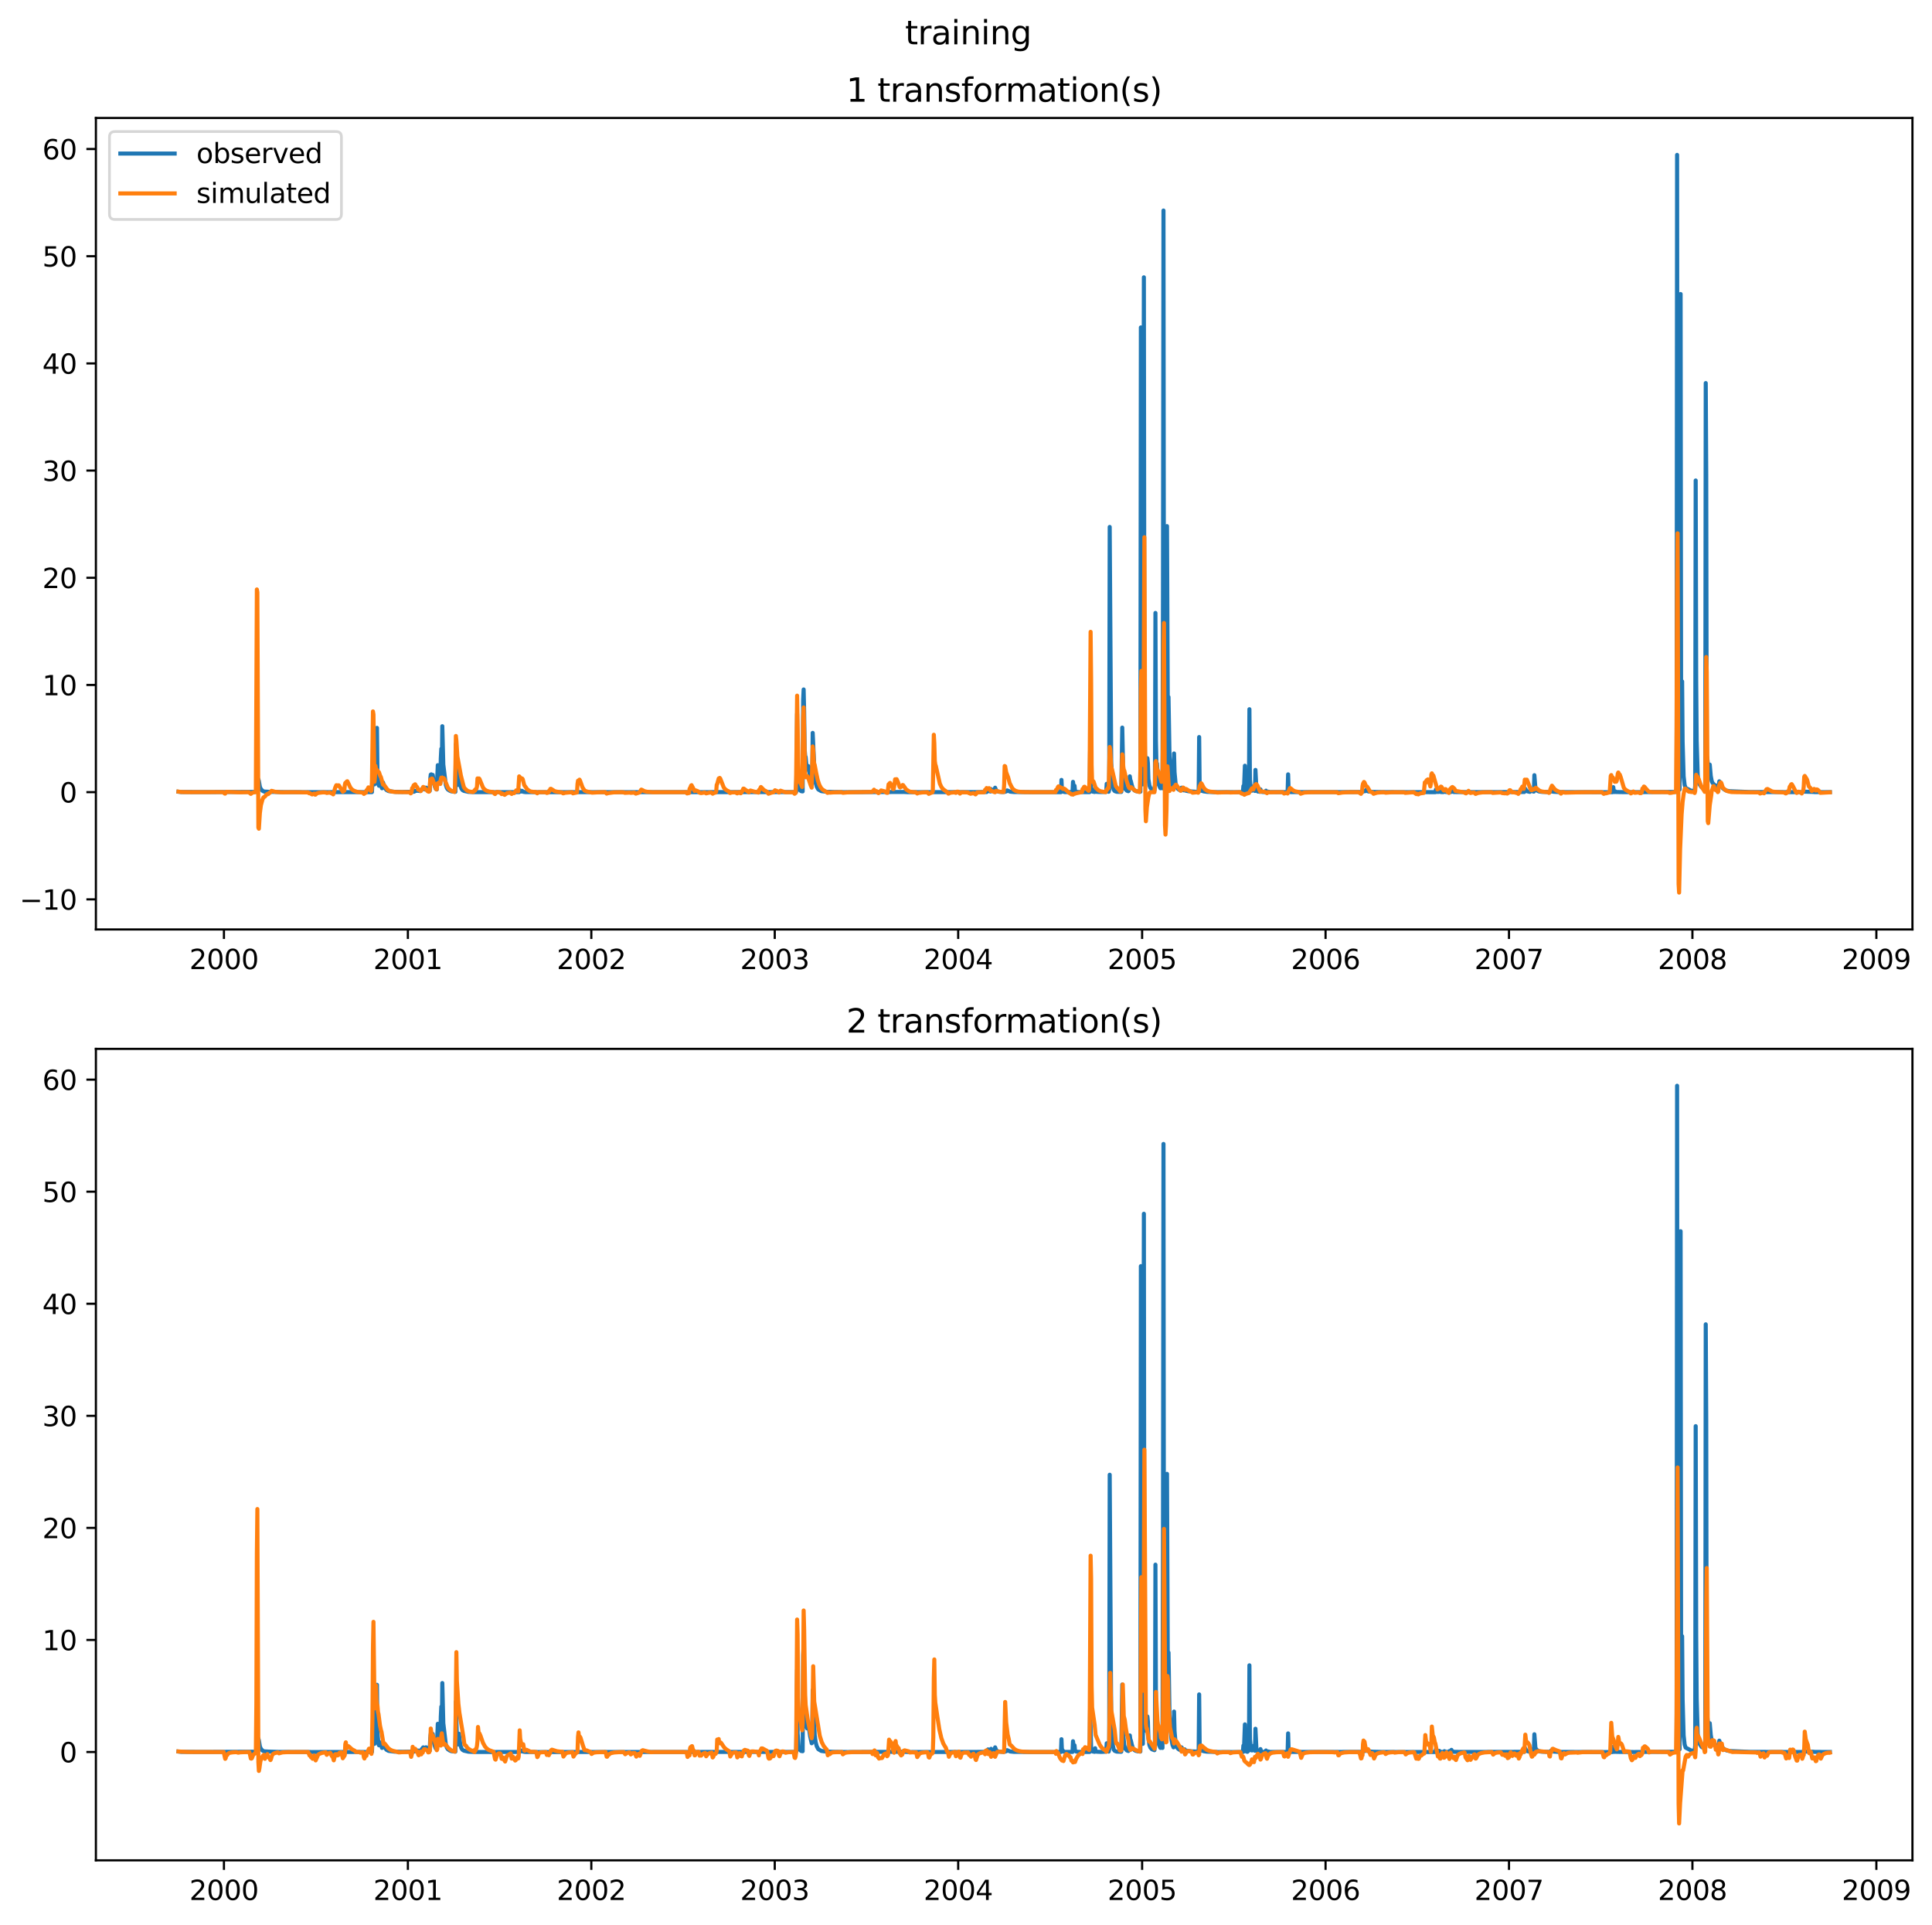 <?xml version="1.0" encoding="utf-8" standalone="no"?>
<!DOCTYPE svg PUBLIC "-//W3C//DTD SVG 1.1//EN"
  "http://www.w3.org/Graphics/SVG/1.1/DTD/svg11.dtd">
<svg xmlns:xlink="http://www.w3.org/1999/xlink" width="711.284pt" height="708.798pt" viewBox="0 0 711.284 708.798" xmlns="http://www.w3.org/2000/svg" version="1.1">
 <defs>
  <style type="text/css">*{stroke-linejoin: round; stroke-linecap: butt}</style>
 </defs>
 <g id="figure_1">
  <g id="patch_1">
   <path d="M 0 708.798 
L 711.284 708.798 
L 711.284 0 
L 0 0 
z
" style="fill: #ffffff"/>
  </g>
  <g id="axes_1">
   <g id="patch_2">
    <path d="M 35.305 342.2 
L 704.084 342.2 
L 704.084 43.44 
L 35.305 43.44 
z
" style="fill: #ffffff"/>
   </g>
   <g id="matplotlib.axis_1">
    <g id="xtick_1">
     <g id="line2d_1">
      <defs>
       <path id="m0c51a890e6" d="M 0 0 
L 0 3.5 
" style="stroke: #000000; stroke-width: 0.8"/>
      </defs>
      <g>
       <use xlink:href="#m0c51a890e6" x="82.448" y="342.2" style="stroke: #000000; stroke-width: 0.8"/>
      </g>
     </g>
     <g id="text_1">
      <!-- 2000 -->
      <g transform="translate(69.723 356.798) scale(0.1 -0.1)">
       <defs>
        <path id="DejaVuSans-32" d="M 1228 531 
L 3431 531 
L 3431 0 
L 469 0 
L 469 531 
Q 828 903 1448 1529 
Q 2069 2156 2228 2338 
Q 2531 2678 2651 2914 
Q 2772 3150 2772 3378 
Q 2772 3750 2511 3984 
Q 2250 4219 1831 4219 
Q 1534 4219 1204 4116 
Q 875 4013 500 3803 
L 500 4441 
Q 881 4594 1212 4672 
Q 1544 4750 1819 4750 
Q 2544 4750 2975 4387 
Q 3406 4025 3406 3419 
Q 3406 3131 3298 2873 
Q 3191 2616 2906 2266 
Q 2828 2175 2409 1742 
Q 1991 1309 1228 531 
z
" transform="scale(0.016)"/>
        <path id="DejaVuSans-30" d="M 2034 4250 
Q 1547 4250 1301 3770 
Q 1056 3291 1056 2328 
Q 1056 1369 1301 889 
Q 1547 409 2034 409 
Q 2525 409 2770 889 
Q 3016 1369 3016 2328 
Q 3016 3291 2770 3770 
Q 2525 4250 2034 4250 
z
M 2034 4750 
Q 2819 4750 3233 4129 
Q 3647 3509 3647 2328 
Q 3647 1150 3233 529 
Q 2819 -91 2034 -91 
Q 1250 -91 836 529 
Q 422 1150 422 2328 
Q 422 3509 836 4129 
Q 1250 4750 2034 4750 
z
" transform="scale(0.016)"/>
       </defs>
       <use xlink:href="#DejaVuSans-32"/>
       <use xlink:href="#DejaVuSans-30" x="63.623"/>
       <use xlink:href="#DejaVuSans-30" x="127.246"/>
       <use xlink:href="#DejaVuSans-30" x="190.869"/>
      </g>
     </g>
    </g>
    <g id="xtick_2">
     <g id="line2d_2">
      <g>
       <use xlink:href="#m0c51a890e6" x="150.166" y="342.2" style="stroke: #000000; stroke-width: 0.8"/>
      </g>
     </g>
     <g id="text_2">
      <!-- 2001 -->
      <g transform="translate(137.441 356.798) scale(0.1 -0.1)">
       <defs>
        <path id="DejaVuSans-31" d="M 794 531 
L 1825 531 
L 1825 4091 
L 703 3866 
L 703 4441 
L 1819 4666 
L 2450 4666 
L 2450 531 
L 3481 531 
L 3481 0 
L 794 0 
L 794 531 
z
" transform="scale(0.016)"/>
       </defs>
       <use xlink:href="#DejaVuSans-32"/>
       <use xlink:href="#DejaVuSans-30" x="63.623"/>
       <use xlink:href="#DejaVuSans-30" x="127.246"/>
       <use xlink:href="#DejaVuSans-31" x="190.869"/>
      </g>
     </g>
    </g>
    <g id="xtick_3">
     <g id="line2d_3">
      <g>
       <use xlink:href="#m0c51a890e6" x="217.699" y="342.2" style="stroke: #000000; stroke-width: 0.8"/>
      </g>
     </g>
     <g id="text_3">
      <!-- 2002 -->
      <g transform="translate(204.974 356.798) scale(0.1 -0.1)">
       <use xlink:href="#DejaVuSans-32"/>
       <use xlink:href="#DejaVuSans-30" x="63.623"/>
       <use xlink:href="#DejaVuSans-30" x="127.246"/>
       <use xlink:href="#DejaVuSans-32" x="190.869"/>
      </g>
     </g>
    </g>
    <g id="xtick_4">
     <g id="line2d_4">
      <g>
       <use xlink:href="#m0c51a890e6" x="285.232" y="342.2" style="stroke: #000000; stroke-width: 0.8"/>
      </g>
     </g>
     <g id="text_4">
      <!-- 2003 -->
      <g transform="translate(272.507 356.798) scale(0.1 -0.1)">
       <defs>
        <path id="DejaVuSans-33" d="M 2597 2516 
Q 3050 2419 3304 2112 
Q 3559 1806 3559 1356 
Q 3559 666 3084 287 
Q 2609 -91 1734 -91 
Q 1441 -91 1130 -33 
Q 819 25 488 141 
L 488 750 
Q 750 597 1062 519 
Q 1375 441 1716 441 
Q 2309 441 2620 675 
Q 2931 909 2931 1356 
Q 2931 1769 2642 2001 
Q 2353 2234 1838 2234 
L 1294 2234 
L 1294 2753 
L 1863 2753 
Q 2328 2753 2575 2939 
Q 2822 3125 2822 3475 
Q 2822 3834 2567 4026 
Q 2313 4219 1838 4219 
Q 1578 4219 1281 4162 
Q 984 4106 628 3988 
L 628 4550 
Q 988 4650 1302 4700 
Q 1616 4750 1894 4750 
Q 2613 4750 3031 4423 
Q 3450 4097 3450 3541 
Q 3450 3153 3228 2886 
Q 3006 2619 2597 2516 
z
" transform="scale(0.016)"/>
       </defs>
       <use xlink:href="#DejaVuSans-32"/>
       <use xlink:href="#DejaVuSans-30" x="63.623"/>
       <use xlink:href="#DejaVuSans-30" x="127.246"/>
       <use xlink:href="#DejaVuSans-33" x="190.869"/>
      </g>
     </g>
    </g>
    <g id="xtick_5">
     <g id="line2d_5">
      <g>
       <use xlink:href="#m0c51a890e6" x="352.765" y="342.2" style="stroke: #000000; stroke-width: 0.8"/>
      </g>
     </g>
     <g id="text_5">
      <!-- 2004 -->
      <g transform="translate(340.04 356.798) scale(0.1 -0.1)">
       <defs>
        <path id="DejaVuSans-34" d="M 2419 4116 
L 825 1625 
L 2419 1625 
L 2419 4116 
z
M 2253 4666 
L 3047 4666 
L 3047 1625 
L 3713 1625 
L 3713 1100 
L 3047 1100 
L 3047 0 
L 2419 0 
L 2419 1100 
L 313 1100 
L 313 1709 
L 2253 4666 
z
" transform="scale(0.016)"/>
       </defs>
       <use xlink:href="#DejaVuSans-32"/>
       <use xlink:href="#DejaVuSans-30" x="63.623"/>
       <use xlink:href="#DejaVuSans-30" x="127.246"/>
       <use xlink:href="#DejaVuSans-34" x="190.869"/>
      </g>
     </g>
    </g>
    <g id="xtick_6">
     <g id="line2d_6">
      <g>
       <use xlink:href="#m0c51a890e6" x="420.483" y="342.2" style="stroke: #000000; stroke-width: 0.8"/>
      </g>
     </g>
     <g id="text_6">
      <!-- 2005 -->
      <g transform="translate(407.758 356.798) scale(0.1 -0.1)">
       <defs>
        <path id="DejaVuSans-35" d="M 691 4666 
L 3169 4666 
L 3169 4134 
L 1269 4134 
L 1269 2991 
Q 1406 3038 1543 3061 
Q 1681 3084 1819 3084 
Q 2600 3084 3056 2656 
Q 3513 2228 3513 1497 
Q 3513 744 3044 326 
Q 2575 -91 1722 -91 
Q 1428 -91 1123 -41 
Q 819 9 494 109 
L 494 744 
Q 775 591 1075 516 
Q 1375 441 1709 441 
Q 2250 441 2565 725 
Q 2881 1009 2881 1497 
Q 2881 1984 2565 2268 
Q 2250 2553 1709 2553 
Q 1456 2553 1204 2497 
Q 953 2441 691 2322 
L 691 4666 
z
" transform="scale(0.016)"/>
       </defs>
       <use xlink:href="#DejaVuSans-32"/>
       <use xlink:href="#DejaVuSans-30" x="63.623"/>
       <use xlink:href="#DejaVuSans-30" x="127.246"/>
       <use xlink:href="#DejaVuSans-35" x="190.869"/>
      </g>
     </g>
    </g>
    <g id="xtick_7">
     <g id="line2d_7">
      <g>
       <use xlink:href="#m0c51a890e6" x="488.016" y="342.2" style="stroke: #000000; stroke-width: 0.8"/>
      </g>
     </g>
     <g id="text_7">
      <!-- 2006 -->
      <g transform="translate(475.291 356.798) scale(0.1 -0.1)">
       <defs>
        <path id="DejaVuSans-36" d="M 2113 2584 
Q 1688 2584 1439 2293 
Q 1191 2003 1191 1497 
Q 1191 994 1439 701 
Q 1688 409 2113 409 
Q 2538 409 2786 701 
Q 3034 994 3034 1497 
Q 3034 2003 2786 2293 
Q 2538 2584 2113 2584 
z
M 3366 4563 
L 3366 3988 
Q 3128 4100 2886 4159 
Q 2644 4219 2406 4219 
Q 1781 4219 1451 3797 
Q 1122 3375 1075 2522 
Q 1259 2794 1537 2939 
Q 1816 3084 2150 3084 
Q 2853 3084 3261 2657 
Q 3669 2231 3669 1497 
Q 3669 778 3244 343 
Q 2819 -91 2113 -91 
Q 1303 -91 875 529 
Q 447 1150 447 2328 
Q 447 3434 972 4092 
Q 1497 4750 2381 4750 
Q 2619 4750 2861 4703 
Q 3103 4656 3366 4563 
z
" transform="scale(0.016)"/>
       </defs>
       <use xlink:href="#DejaVuSans-32"/>
       <use xlink:href="#DejaVuSans-30" x="63.623"/>
       <use xlink:href="#DejaVuSans-30" x="127.246"/>
       <use xlink:href="#DejaVuSans-36" x="190.869"/>
      </g>
     </g>
    </g>
    <g id="xtick_8">
     <g id="line2d_8">
      <g>
       <use xlink:href="#m0c51a890e6" x="555.548" y="342.2" style="stroke: #000000; stroke-width: 0.8"/>
      </g>
     </g>
     <g id="text_8">
      <!-- 2007 -->
      <g transform="translate(542.823 356.798) scale(0.1 -0.1)">
       <defs>
        <path id="DejaVuSans-37" d="M 525 4666 
L 3525 4666 
L 3525 4397 
L 1831 0 
L 1172 0 
L 2766 4134 
L 525 4134 
L 525 4666 
z
" transform="scale(0.016)"/>
       </defs>
       <use xlink:href="#DejaVuSans-32"/>
       <use xlink:href="#DejaVuSans-30" x="63.623"/>
       <use xlink:href="#DejaVuSans-30" x="127.246"/>
       <use xlink:href="#DejaVuSans-37" x="190.869"/>
      </g>
     </g>
    </g>
    <g id="xtick_9">
     <g id="line2d_9">
      <g>
       <use xlink:href="#m0c51a890e6" x="623.081" y="342.2" style="stroke: #000000; stroke-width: 0.8"/>
      </g>
     </g>
     <g id="text_9">
      <!-- 2008 -->
      <g transform="translate(610.356 356.798) scale(0.1 -0.1)">
       <defs>
        <path id="DejaVuSans-38" d="M 2034 2216 
Q 1584 2216 1326 1975 
Q 1069 1734 1069 1313 
Q 1069 891 1326 650 
Q 1584 409 2034 409 
Q 2484 409 2743 651 
Q 3003 894 3003 1313 
Q 3003 1734 2745 1975 
Q 2488 2216 2034 2216 
z
M 1403 2484 
Q 997 2584 770 2862 
Q 544 3141 544 3541 
Q 544 4100 942 4425 
Q 1341 4750 2034 4750 
Q 2731 4750 3128 4425 
Q 3525 4100 3525 3541 
Q 3525 3141 3298 2862 
Q 3072 2584 2669 2484 
Q 3125 2378 3379 2068 
Q 3634 1759 3634 1313 
Q 3634 634 3220 271 
Q 2806 -91 2034 -91 
Q 1263 -91 848 271 
Q 434 634 434 1313 
Q 434 1759 690 2068 
Q 947 2378 1403 2484 
z
M 1172 3481 
Q 1172 3119 1398 2916 
Q 1625 2713 2034 2713 
Q 2441 2713 2670 2916 
Q 2900 3119 2900 3481 
Q 2900 3844 2670 4047 
Q 2441 4250 2034 4250 
Q 1625 4250 1398 4047 
Q 1172 3844 1172 3481 
z
" transform="scale(0.016)"/>
       </defs>
       <use xlink:href="#DejaVuSans-32"/>
       <use xlink:href="#DejaVuSans-30" x="63.623"/>
       <use xlink:href="#DejaVuSans-30" x="127.246"/>
       <use xlink:href="#DejaVuSans-38" x="190.869"/>
      </g>
     </g>
    </g>
    <g id="xtick_10">
     <g id="line2d_10">
      <g>
       <use xlink:href="#m0c51a890e6" x="690.799" y="342.2" style="stroke: #000000; stroke-width: 0.8"/>
      </g>
     </g>
     <g id="text_10">
      <!-- 2009 -->
      <g transform="translate(678.074 356.798) scale(0.1 -0.1)">
       <defs>
        <path id="DejaVuSans-39" d="M 703 97 
L 703 672 
Q 941 559 1184 500 
Q 1428 441 1663 441 
Q 2288 441 2617 861 
Q 2947 1281 2994 2138 
Q 2813 1869 2534 1725 
Q 2256 1581 1919 1581 
Q 1219 1581 811 2004 
Q 403 2428 403 3163 
Q 403 3881 828 4315 
Q 1253 4750 1959 4750 
Q 2769 4750 3195 4129 
Q 3622 3509 3622 2328 
Q 3622 1225 3098 567 
Q 2575 -91 1691 -91 
Q 1453 -91 1209 -44 
Q 966 3 703 97 
z
M 1959 2075 
Q 2384 2075 2632 2365 
Q 2881 2656 2881 3163 
Q 2881 3666 2632 3958 
Q 2384 4250 1959 4250 
Q 1534 4250 1286 3958 
Q 1038 3666 1038 3163 
Q 1038 2656 1286 2365 
Q 1534 2075 1959 2075 
z
" transform="scale(0.016)"/>
       </defs>
       <use xlink:href="#DejaVuSans-32"/>
       <use xlink:href="#DejaVuSans-30" x="63.623"/>
       <use xlink:href="#DejaVuSans-30" x="127.246"/>
       <use xlink:href="#DejaVuSans-39" x="190.869"/>
      </g>
     </g>
    </g>
   </g>
   <g id="matplotlib.axis_2">
    <g id="ytick_1">
     <g id="line2d_11">
      <defs>
       <path id="mfe680d0ff4" d="M 0 0 
L -3.5 0 
" style="stroke: #000000; stroke-width: 0.8"/>
      </defs>
      <g>
       <use xlink:href="#mfe680d0ff4" x="35.305" y="331.112" style="stroke: #000000; stroke-width: 0.8"/>
      </g>
     </g>
     <g id="text_11">
      <!-- −10 -->
      <g transform="translate(7.2 334.911) scale(0.1 -0.1)">
       <defs>
        <path id="DejaVuSans-2212" d="M 678 2272 
L 4684 2272 
L 4684 1741 
L 678 1741 
L 678 2272 
z
" transform="scale(0.016)"/>
       </defs>
       <use xlink:href="#DejaVuSans-2212"/>
       <use xlink:href="#DejaVuSans-31" x="83.789"/>
       <use xlink:href="#DejaVuSans-30" x="147.412"/>
      </g>
     </g>
    </g>
    <g id="ytick_2">
     <g id="line2d_12">
      <g>
       <use xlink:href="#mfe680d0ff4" x="35.305" y="291.648" style="stroke: #000000; stroke-width: 0.8"/>
      </g>
     </g>
     <g id="text_12">
      <!-- 0 -->
      <g transform="translate(21.942 295.447) scale(0.1 -0.1)">
       <use xlink:href="#DejaVuSans-30"/>
      </g>
     </g>
    </g>
    <g id="ytick_3">
     <g id="line2d_13">
      <g>
       <use xlink:href="#mfe680d0ff4" x="35.305" y="252.184" style="stroke: #000000; stroke-width: 0.8"/>
      </g>
     </g>
     <g id="text_13">
      <!-- 10 -->
      <g transform="translate(15.58 255.983) scale(0.1 -0.1)">
       <use xlink:href="#DejaVuSans-31"/>
       <use xlink:href="#DejaVuSans-30" x="63.623"/>
      </g>
     </g>
    </g>
    <g id="ytick_4">
     <g id="line2d_14">
      <g>
       <use xlink:href="#mfe680d0ff4" x="35.305" y="212.72" style="stroke: #000000; stroke-width: 0.8"/>
      </g>
     </g>
     <g id="text_14">
      <!-- 20 -->
      <g transform="translate(15.58 216.519) scale(0.1 -0.1)">
       <use xlink:href="#DejaVuSans-32"/>
       <use xlink:href="#DejaVuSans-30" x="63.623"/>
      </g>
     </g>
    </g>
    <g id="ytick_5">
     <g id="line2d_15">
      <g>
       <use xlink:href="#mfe680d0ff4" x="35.305" y="173.256" style="stroke: #000000; stroke-width: 0.8"/>
      </g>
     </g>
     <g id="text_15">
      <!-- 30 -->
      <g transform="translate(15.58 177.055) scale(0.1 -0.1)">
       <use xlink:href="#DejaVuSans-33"/>
       <use xlink:href="#DejaVuSans-30" x="63.623"/>
      </g>
     </g>
    </g>
    <g id="ytick_6">
     <g id="line2d_16">
      <g>
       <use xlink:href="#mfe680d0ff4" x="35.305" y="133.792" style="stroke: #000000; stroke-width: 0.8"/>
      </g>
     </g>
     <g id="text_16">
      <!-- 40 -->
      <g transform="translate(15.58 137.591) scale(0.1 -0.1)">
       <use xlink:href="#DejaVuSans-34"/>
       <use xlink:href="#DejaVuSans-30" x="63.623"/>
      </g>
     </g>
    </g>
    <g id="ytick_7">
     <g id="line2d_17">
      <g>
       <use xlink:href="#mfe680d0ff4" x="35.305" y="94.328" style="stroke: #000000; stroke-width: 0.8"/>
      </g>
     </g>
     <g id="text_17">
      <!-- 50 -->
      <g transform="translate(15.58 98.128) scale(0.1 -0.1)">
       <use xlink:href="#DejaVuSans-35"/>
       <use xlink:href="#DejaVuSans-30" x="63.623"/>
      </g>
     </g>
    </g>
    <g id="ytick_8">
     <g id="line2d_18">
      <g>
       <use xlink:href="#mfe680d0ff4" x="35.305" y="54.864" style="stroke: #000000; stroke-width: 0.8"/>
      </g>
     </g>
     <g id="text_18">
      <!-- 60 -->
      <g transform="translate(15.58 58.664) scale(0.1 -0.1)">
       <use xlink:href="#DejaVuSans-36"/>
       <use xlink:href="#DejaVuSans-30" x="63.623"/>
      </g>
     </g>
    </g>
   </g>
   <g id="line2d_19">
    <path d="M 65.704 291.494 
L 66.629 291.596 
L 75.695 291.622 
L 94.382 291.547 
L 94.567 286.832 
L 94.752 286.832 
L 94.937 287.959 
L 95.122 286.935 
L 95.307 287.549 
L 95.677 289.701 
L 96.047 290.521 
L 96.602 291.105 
L 97.157 291.412 
L 99.008 291.514 
L 103.633 291.625 
L 111.404 291.648 
L 136.937 291.629 
L 137.492 279.763 
L 137.862 288.779 
L 138.047 285.398 
L 138.232 271.156 
L 138.417 285.603 
L 138.602 287.652 
L 138.787 267.98 
L 138.972 284.783 
L 139.342 288.881 
L 139.527 289.291 
L 139.712 288.164 
L 139.897 288.676 
L 140.082 288.676 
L 140.637 290.213 
L 141.008 288.062 
L 141.563 289.804 
L 141.933 290.418 
L 142.303 290.869 
L 143.043 291.248 
L 145.263 291.525 
L 148.038 291.576 
L 152.479 291.484 
L 152.664 291.135 
L 153.034 291.207 
L 153.589 291.105 
L 154.514 291.218 
L 154.884 291.207 
L 155.254 290.675 
L 155.809 290.008 
L 156.364 290.644 
L 156.549 290.521 
L 156.734 290.008 
L 156.919 290.008 
L 158.03 291.094 
L 158.215 291.166 
L 158.4 286.832 
L 158.585 285.193 
L 158.77 285.09 
L 158.955 286.115 
L 159.325 285.295 
L 159.695 288.062 
L 160.065 289.496 
L 160.435 290.418 
L 160.805 290.664 
L 161.175 281.709 
L 161.915 287.754 
L 162.1 288.369 
L 162.285 279.148 
L 162.47 275.664 
L 162.655 283.554 
L 162.84 267.365 
L 163.21 281.504 
L 164.135 288.984 
L 164.505 290.111 
L 164.875 290.664 
L 165.615 291.135 
L 166.17 291.351 
L 167.651 291.525 
L 167.836 273.923 
L 168.206 286.832 
L 168.391 288.472 
L 168.576 288.984 
L 168.761 287.959 
L 168.946 285.193 
L 169.501 289.291 
L 169.871 290.316 
L 170.241 290.849 
L 170.796 291.177 
L 172.461 291.545 
L 174.311 291.627 
L 181.897 291.648 
L 191.148 291.627 
L 191.333 291.012 
L 191.518 291.033 
L 191.888 291.422 
L 192.073 291.187 
L 192.259 291.187 
L 192.629 291.514 
L 193.369 291.625 
L 197.439 291.648 
L 293.095 291.617 
L 293.28 282.939 
L 293.465 262.857 
L 293.65 285.09 
L 294.02 289.804 
L 294.39 290.828 
L 294.945 291.289 
L 295.501 291.371 
L 295.686 257.632 
L 295.871 253.841 
L 296.056 262.038 
L 296.241 275.972 
L 296.426 278.226 
L 296.611 278.738 
L 296.981 282.939 
L 297.166 283.348 
L 297.351 282.222 
L 297.536 282.017 
L 297.906 283.861 
L 298.276 286.217 
L 298.831 288.574 
L 299.016 288.266 
L 299.201 269.824 
L 299.941 285.705 
L 300.311 288.266 
L 300.681 289.599 
L 301.236 290.623 
L 302.346 291.268 
L 304.567 291.545 
L 305.307 291.525 
L 306.787 291.587 
L 311.967 291.648 
L 332.32 291.572 
L 332.69 291.568 
L 334.17 291.648 
L 363.218 291.605 
L 363.403 291.484 
L 363.774 290.725 
L 364.144 291.207 
L 364.514 291.392 
L 364.699 291.402 
L 364.884 290.521 
L 365.809 291.392 
L 365.994 291.422 
L 366.179 291.115 
L 366.364 290.008 
L 366.734 290.982 
L 367.104 291.299 
L 367.659 291.484 
L 368.954 291.596 
L 369.879 291.545 
L 370.064 291.504 
L 370.249 291.31 
L 370.434 291.392 
L 370.619 291.268 
L 370.804 291.002 
L 371.914 291.463 
L 373.21 291.59 
L 379.13 291.648 
L 390.602 291.648 
L 390.787 287.14 
L 390.972 291.351 
L 391.157 290.92 
L 391.527 291.504 
L 392.082 291.621 
L 394.857 291.626 
L 395.042 287.857 
L 395.227 289.496 
L 395.412 290.008 
L 395.597 289.291 
L 395.782 291.177 
L 396.152 291.484 
L 396.892 291.605 
L 400.038 291.635 
L 401.148 291.635 
L 401.333 276.689 
L 401.703 290.213 
L 401.888 291.084 
L 402.258 291.453 
L 402.998 291.592 
L 403.183 290.316 
L 403.368 291.381 
L 403.738 291.545 
L 405.403 291.612 
L 407.254 291.535 
L 407.439 288.574 
L 407.624 291.156 
L 407.994 291.453 
L 408.179 291.504 
L 408.364 290.644 
L 408.549 194.006 
L 409.104 280.89 
L 409.659 289.086 
L 410.029 290.787 
L 410.399 291.258 
L 411.139 291.514 
L 412.434 291.561 
L 412.804 291.561 
L 413.174 267.877 
L 413.544 285.705 
L 413.914 289.291 
L 414.284 290.521 
L 414.469 290.633 
L 414.839 291.094 
L 415.395 291.299 
L 415.58 291.115 
L 415.95 285.807 
L 416.135 287.14 
L 416.32 287.549 
L 416.69 289.086 
L 417.06 290.213 
L 417.615 290.961 
L 418.17 291.248 
L 419.095 291.443 
L 419.835 291.494 
L 420.02 120.543 
L 420.205 247.284 
L 420.39 282.427 
L 420.76 288.779 
L 421.13 102.101 
L 421.315 253.226 
L 421.5 276.382 
L 421.685 282.119 
L 421.87 284.168 
L 422.055 280.89 
L 422.24 281.197 
L 422.425 279.148 
L 422.61 280.992 
L 422.795 286.832 
L 423.165 289.189 
L 423.535 290.111 
L 424.091 290.685 
L 425.016 291.012 
L 425.201 289.086 
L 425.386 225.665 
L 425.571 272.693 
L 425.756 281.197 
L 425.941 281.095 
L 426.311 286.627 
L 426.681 289.086 
L 427.051 289.906 
L 427.236 290.213 
L 427.421 289.599 
L 427.606 289.394 
L 427.791 290.008 
L 427.976 290.213 
L 428.161 220.235 
L 428.346 77.511 
L 428.531 261.218 
L 428.716 280.89 
L 428.901 284.988 
L 429.271 287.959 
L 429.456 286.935 
L 429.641 193.698 
L 430.011 277.406 
L 430.196 256.607 
L 430.566 278.431 
L 431.306 287.345 
L 431.676 289.189 
L 432.046 290.008 
L 432.232 277.406 
L 432.417 284.271 
L 432.787 288.266 
L 433.157 289.599 
L 433.527 290.316 
L 433.897 290.633 
L 434.452 290.961 
L 434.822 291.012 
L 435.007 290.008 
L 435.562 290.869 
L 435.747 290.971 
L 435.932 290.89 
L 436.117 290.685 
L 436.302 291.033 
L 437.412 291.289 
L 440.372 291.514 
L 441.298 291.535 
L 441.483 271.361 
L 441.668 289.599 
L 442.038 290.859 
L 442.408 291.135 
L 443.148 291.361 
L 444.443 291.535 
L 447.033 291.639 
L 454.989 291.648 
L 457.579 291.648 
L 457.764 289.394 
L 457.95 291.463 
L 458.32 281.914 
L 458.505 291.177 
L 458.875 291.494 
L 459.245 291.581 
L 459.43 290.213 
L 459.615 291.125 
L 459.8 291.146 
L 459.985 261.115 
L 460.17 287.14 
L 460.54 290.808 
L 460.725 289.906 
L 460.91 291.105 
L 461.095 289.599 
L 461.28 290.992 
L 461.465 290.664 
L 461.65 289.394 
L 462.02 291.207 
L 462.205 283.451 
L 462.575 290.828 
L 462.945 291.34 
L 463.13 291.433 
L 463.315 291.361 
L 463.87 291.535 
L 464.055 290.623 
L 464.24 291.371 
L 464.61 291.565 
L 465.535 291.619 
L 465.905 291.619 
L 466.09 291.105 
L 466.275 291.494 
L 466.646 291.6 
L 467.016 291.463 
L 467.386 291.61 
L 469.976 291.627 
L 474.046 291.623 
L 474.231 285.09 
L 474.416 291.002 
L 474.601 291.504 
L 475.157 291.61 
L 478.672 291.62 
L 480.337 291.626 
L 501.615 291.603 
L 501.8 291.084 
L 502.355 291.32 
L 502.725 291.238 
L 502.91 290.869 
L 503.28 291.207 
L 503.835 291.402 
L 505.315 291.549 
L 509.015 291.622 
L 528.443 291.648 
L 528.628 290.705 
L 528.813 291.555 
L 529.183 291.547 
L 529.553 291.57 
L 529.738 291.228 
L 529.923 291.258 
L 530.108 291.525 
L 530.663 291.612 
L 531.403 291.618 
L 531.773 291.351 
L 532.143 291.581 
L 533.253 291.612 
L 533.623 291.32 
L 533.993 291.581 
L 534.178 291.596 
L 534.363 290.89 
L 534.548 291.381 
L 534.733 291.351 
L 535.104 291.584 
L 536.769 291.624 
L 552.126 291.612 
L 561.192 291.585 
L 561.562 290.418 
L 561.932 291.146 
L 562.487 291.392 
L 563.227 291.545 
L 563.597 291.258 
L 563.782 290.715 
L 564.152 291.238 
L 564.522 291.433 
L 564.707 291.443 
L 564.892 285.398 
L 565.262 290.008 
L 565.447 290.623 
L 565.632 290.675 
L 566.002 291.125 
L 566.557 291.381 
L 567.852 291.559 
L 570.628 291.582 
L 570.813 291.463 
L 570.998 291.187 
L 571.738 291.484 
L 573.773 291.613 
L 587.28 291.648 
L 593.755 291.648 
L 593.94 289.804 
L 594.125 291.279 
L 594.31 291.547 
L 594.495 291.611 
L 594.68 291.34 
L 595.051 291.593 
L 597.271 291.627 
L 601.896 291.648 
L 617.253 291.55 
L 617.438 57.02 
L 617.623 263.267 
L 617.808 286.422 
L 617.993 289.291 
L 618.363 290.695 
L 618.548 248.206 
L 618.733 108.248 
L 618.918 263.062 
L 619.103 277.099 
L 619.288 250.87 
L 619.473 273.103 
L 619.843 285.807 
L 620.213 288.984 
L 620.583 290.111 
L 622.619 291.115 
L 623.914 291.258 
L 624.099 289.394 
L 624.284 176.895 
L 624.469 250.255 
L 624.654 272.795 
L 625.024 285.193 
L 625.394 287.857 
L 625.764 288.881 
L 626.504 289.906 
L 627.429 290.316 
L 627.614 289.906 
L 627.799 290.111 
L 627.984 141.035 
L 628.169 174.846 
L 628.354 280.48 
L 628.539 278.841 
L 629.094 284.886 
L 629.28 285.807 
L 629.465 281.504 
L 629.835 285.705 
L 630.205 287.652 
L 630.575 288.369 
L 631.5 289.291 
L 631.685 289.189 
L 632.055 289.496 
L 632.425 289.804 
L 632.795 289.086 
L 632.98 287.652 
L 633.535 289.189 
L 634.275 290.213 
L 634.83 290.675 
L 635.57 291.064 
L 636.68 291.289 
L 644.081 291.593 
L 663.694 291.648 
L 664.064 291.218 
L 664.249 291.463 
L 665.544 291.504 
L 667.579 291.56 
L 668.134 291.619 
L 673.685 291.641 
L 673.685 291.641 
" clip-path="url(#p1f6adf3ad8)" style="fill: none; stroke: #1f77b4; stroke-width: 1.5; stroke-linecap: square"/>
   </g>
   <g id="line2d_20">
    <path d="M 65.704 291.453 
L 66.814 291.597 
L 70.144 291.645 
L 82.171 291.614 
L 82.726 292.172 
L 82.911 292.187 
L 83.096 291.689 
L 83.281 291.531 
L 83.651 291.54 
L 88.091 291.709 
L 91.607 291.641 
L 91.977 291.994 
L 92.347 292.281 
L 92.717 291.996 
L 93.087 291.781 
L 94.012 291.629 
L 94.197 290.886 
L 94.567 217.018 
L 94.752 218.067 
L 95.122 304.701 
L 95.307 305.112 
L 95.677 299.356 
L 96.047 296.479 
L 96.602 294.45 
L 96.972 293.598 
L 97.527 293.283 
L 97.897 292.757 
L 98.268 292.385 
L 98.453 292.469 
L 98.638 292.212 
L 98.823 292.317 
L 99.193 291.864 
L 99.378 291.849 
L 99.563 291.696 
L 99.933 291.168 
L 100.303 291.232 
L 101.228 291.496 
L 103.448 291.698 
L 108.259 291.648 
L 113.439 291.748 
L 113.809 292.059 
L 113.994 291.993 
L 114.919 292.485 
L 115.66 292.169 
L 116.03 292.577 
L 116.215 292.526 
L 116.585 292.101 
L 117.325 291.899 
L 118.99 291.709 
L 119.915 291.773 
L 120.285 291.94 
L 121.395 291.786 
L 121.765 291.964 
L 122.135 292.121 
L 122.32 292.19 
L 122.69 292.462 
L 123.06 291.196 
L 123.43 289.939 
L 123.801 289.102 
L 123.986 289.106 
L 124.356 289.365 
L 124.541 289.138 
L 124.726 289.134 
L 125.466 290.272 
L 126.206 291.465 
L 126.576 291.248 
L 126.761 291.11 
L 126.946 289.057 
L 127.131 288.261 
L 127.501 287.999 
L 127.686 287.706 
L 127.871 287.628 
L 128.241 288.364 
L 128.981 289.937 
L 129.536 290.613 
L 130.276 291.119 
L 131.571 291.556 
L 133.607 291.811 
L 133.977 292.287 
L 134.162 292.186 
L 134.532 291.747 
L 134.717 291.846 
L 134.902 290.978 
L 135.087 290.97 
L 135.642 289.886 
L 136.197 290.431 
L 136.567 291.251 
L 136.752 291.046 
L 136.937 287.847 
L 137.307 261.915 
L 137.492 263.013 
L 137.862 287.831 
L 138.047 286.055 
L 138.232 281.98 
L 138.602 284.185 
L 138.787 283.417 
L 138.972 283.842 
L 139.342 284.113 
L 139.527 284.328 
L 139.897 285.446 
L 140.267 286.205 
L 141.008 288.879 
L 141.378 288.947 
L 142.673 290.756 
L 143.413 291.194 
L 144.338 291.452 
L 145.818 291.597 
L 150.629 291.661 
L 150.814 291.611 
L 151.184 292.097 
L 151.369 291.987 
L 151.554 291.421 
L 151.739 290.149 
L 151.924 290.22 
L 152.294 289.144 
L 152.479 289.204 
L 152.664 288.837 
L 152.849 288.756 
L 153.219 289.451 
L 153.589 289.814 
L 153.959 290.743 
L 154.329 290.717 
L 154.884 291.247 
L 155.254 290.642 
L 155.439 290.575 
L 155.809 289.726 
L 155.994 289.786 
L 157.474 291.342 
L 157.844 291.494 
L 158.03 291.427 
L 158.215 290.536 
L 158.4 286.964 
L 158.77 286.841 
L 158.955 286.626 
L 159.14 286.676 
L 159.51 287.662 
L 160.435 290.189 
L 160.62 290.627 
L 160.805 290.557 
L 160.99 288.496 
L 161.36 288.25 
L 161.73 288.013 
L 161.915 288.096 
L 162.1 288.642 
L 162.285 286.961 
L 162.47 286.303 
L 162.655 286.507 
L 162.84 286.304 
L 163.21 286.511 
L 163.395 286.505 
L 163.58 286.75 
L 164.875 289.961 
L 165.43 290.623 
L 166.17 291.142 
L 166.911 291.42 
L 167.096 291.424 
L 167.281 291.564 
L 167.466 290.94 
L 167.651 283.616 
L 167.836 270.959 
L 168.021 272.613 
L 168.391 278.491 
L 169.686 285.56 
L 170.426 288.481 
L 170.796 289.856 
L 171.166 290.341 
L 172.091 291.163 
L 172.831 291.413 
L 174.126 291.607 
L 174.496 291.368 
L 174.681 290.974 
L 174.866 291.1 
L 175.051 290.612 
L 175.422 290.344 
L 175.607 289.519 
L 175.792 286.596 
L 175.977 286.95 
L 176.347 286.6 
L 176.532 286.799 
L 177.827 289.975 
L 178.382 290.631 
L 179.122 291.126 
L 180.047 291.422 
L 181.342 291.585 
L 181.527 291.578 
L 182.082 292.265 
L 182.267 292.342 
L 182.452 292.108 
L 182.637 291.687 
L 183.007 291.549 
L 184.118 291.726 
L 184.673 292.363 
L 185.043 292.171 
L 185.783 292.633 
L 186.708 291.978 
L 187.633 291.853 
L 187.818 291.758 
L 188.373 292.307 
L 188.743 291.985 
L 189.298 292.005 
L 190.038 291 
L 190.778 291.373 
L 191.148 285.826 
L 191.333 286.043 
L 191.518 286.526 
L 191.703 286.383 
L 192.073 286.664 
L 192.259 286.633 
L 192.444 286.884 
L 192.999 289.055 
L 194.109 290.614 
L 194.849 291.155 
L 195.404 291.399 
L 196.514 291.564 
L 197.254 291.567 
L 197.624 291.974 
L 197.809 292.074 
L 198.179 291.648 
L 198.734 291.641 
L 200.584 291.661 
L 200.769 291.637 
L 201.325 291.945 
L 201.88 291.803 
L 202.065 291.196 
L 202.25 291.343 
L 202.62 290.443 
L 202.805 290.399 
L 204.285 291.321 
L 205.395 291.53 
L 207.06 291.802 
L 207.245 292.058 
L 207.43 292.086 
L 207.985 291.884 
L 210.206 291.686 
L 210.576 291.639 
L 210.946 292.085 
L 211.316 291.991 
L 212.426 291.757 
L 212.611 288.646 
L 212.796 287.428 
L 212.981 287.408 
L 213.351 287.043 
L 213.536 287.358 
L 214.461 289.909 
L 215.201 291.05 
L 215.941 291.37 
L 217.977 291.833 
L 220.937 291.665 
L 222.787 291.629 
L 223.342 292.178 
L 223.712 292.044 
L 224.267 291.948 
L 225.932 291.725 
L 228.708 291.654 
L 229.633 291.712 
L 230.003 291.902 
L 231.853 291.806 
L 232.223 291.91 
L 233.518 291.791 
L 233.888 292.07 
L 234.073 292.192 
L 235.369 291.783 
L 235.554 291.519 
L 235.739 291.465 
L 235.924 290.913 
L 236.109 290.71 
L 236.479 290.872 
L 237.219 291.278 
L 238.144 291.495 
L 240.179 291.666 
L 251.465 291.65 
L 252.576 291.638 
L 252.946 292.119 
L 253.316 292.059 
L 253.501 291.909 
L 253.686 291.969 
L 253.871 290.434 
L 254.241 289.755 
L 254.426 289.217 
L 254.611 289.077 
L 255.721 291.22 
L 256.091 290.988 
L 257.016 291.344 
L 257.571 291.868 
L 258.126 291.996 
L 259.421 291.756 
L 259.976 292.093 
L 260.902 291.873 
L 261.827 291.71 
L 262.382 292.219 
L 262.752 291.985 
L 263.492 291.773 
L 263.677 291.437 
L 263.862 288.97 
L 264.047 288.655 
L 264.602 286.618 
L 264.972 286.406 
L 265.157 286.628 
L 266.452 289.913 
L 267.007 290.593 
L 267.747 291.115 
L 268.302 291.33 
L 268.672 291.922 
L 268.857 291.955 
L 269.227 291.77 
L 270.893 291.669 
L 271.263 292.054 
L 271.448 292.094 
L 271.818 291.659 
L 272.188 291.664 
L 272.558 292.037 
L 272.743 292.049 
L 272.928 291.829 
L 273.113 291.264 
L 273.298 291.282 
L 273.668 290.342 
L 273.853 290.352 
L 274.963 291.189 
L 275.148 291.187 
L 275.333 291.473 
L 275.518 291.472 
L 275.703 291.715 
L 276.258 291.049 
L 278.109 291.549 
L 278.849 291.687 
L 279.219 291.81 
L 279.404 290.875 
L 279.589 290.843 
L 280.144 289.755 
L 280.514 290.131 
L 281.254 290.891 
L 281.994 291.27 
L 282.364 291.475 
L 282.919 292.235 
L 283.844 291.898 
L 284.584 291.703 
L 284.769 291.633 
L 285.324 290.952 
L 286.249 291.326 
L 286.62 291.636 
L 286.805 291.783 
L 286.99 291.645 
L 287.175 291.231 
L 287.36 291.105 
L 287.915 291.293 
L 289.21 291.68 
L 291.8 291.667 
L 291.985 291.608 
L 292.54 292.246 
L 292.91 291.966 
L 293.095 286.968 
L 293.465 256.117 
L 294.02 287.845 
L 294.205 287.547 
L 294.39 287.563 
L 294.945 288.862 
L 295.316 289.757 
L 295.501 280.939 
L 295.686 264.494 
L 295.871 260.453 
L 296.426 285.81 
L 296.611 286.164 
L 296.796 285.76 
L 296.981 285.91 
L 297.166 285.784 
L 297.351 285.832 
L 297.721 286.905 
L 298.461 289.128 
L 298.831 289.977 
L 299.201 274.813 
L 299.386 275.923 
L 299.571 279.773 
L 299.756 281.187 
L 299.941 281.678 
L 300.496 284.593 
L 301.051 287.175 
L 301.606 288.868 
L 302.161 289.938 
L 302.716 290.603 
L 303.456 291.11 
L 304.382 291.625 
L 304.567 291.865 
L 304.752 291.909 
L 304.937 291.657 
L 305.122 291.684 
L 305.492 291.831 
L 306.602 291.741 
L 309.747 291.639 
L 310.302 291.885 
L 312.152 291.708 
L 315.483 291.651 
L 321.034 291.567 
L 321.219 291.314 
L 321.404 291.398 
L 321.774 290.743 
L 322.329 291.45 
L 322.699 291.264 
L 323.254 291.942 
L 323.439 292.008 
L 323.624 291.72 
L 323.809 291.679 
L 324.364 291.018 
L 325.659 291.343 
L 326.029 291.542 
L 326.399 291.878 
L 326.769 291.908 
L 327.139 288.775 
L 327.324 288.913 
L 327.509 288.368 
L 327.694 288.243 
L 328.249 289.232 
L 328.619 290.078 
L 328.804 290.52 
L 328.989 290.511 
L 329.174 289.725 
L 329.545 286.907 
L 329.73 286.964 
L 330.1 286.865 
L 330.655 288.118 
L 331.21 289.763 
L 331.395 289.921 
L 331.58 289.825 
L 331.765 289.522 
L 331.95 289.628 
L 332.32 289.007 
L 332.505 289.08 
L 333.615 290.653 
L 334.355 291.138 
L 334.91 291.451 
L 336.39 291.65 
L 337.13 291.652 
L 337.685 292.145 
L 338.056 291.949 
L 339.536 291.748 
L 341.386 291.675 
L 341.941 292.275 
L 342.681 291.942 
L 343.236 291.748 
L 343.421 291.328 
L 343.791 270.513 
L 343.976 273.644 
L 344.161 280.151 
L 344.346 281.483 
L 344.531 281.976 
L 346.011 288.524 
L 346.567 289.722 
L 347.122 290.47 
L 347.862 291.044 
L 348.047 291.126 
L 348.602 291.611 
L 348.787 291.658 
L 349.157 292.192 
L 349.342 292.159 
L 349.712 291.885 
L 351.007 291.74 
L 351.192 291.753 
L 351.377 291.627 
L 351.747 291.873 
L 351.932 291.913 
L 352.302 291.457 
L 352.857 291.477 
L 353.412 292.18 
L 353.967 291.682 
L 355.448 291.721 
L 356.373 291.763 
L 356.743 292.009 
L 357.113 292.131 
L 357.298 292.233 
L 358.408 291.999 
L 358.963 292.335 
L 359.148 292.468 
L 359.333 292.311 
L 359.703 291.771 
L 360.258 291.713 
L 362.293 291.689 
L 362.478 291.561 
L 362.663 290.783 
L 362.848 290.934 
L 363.218 290.135 
L 363.403 290.215 
L 363.774 290.506 
L 364.144 290.169 
L 364.329 290.35 
L 364.699 291.187 
L 365.069 291.201 
L 365.809 291.461 
L 366.179 291.674 
L 366.364 291.676 
L 366.549 291.279 
L 366.734 291.146 
L 367.289 291.318 
L 368.214 291.526 
L 369.509 291.606 
L 369.694 288.711 
L 369.879 282.018 
L 370.064 282.155 
L 370.434 284.303 
L 371.174 286.247 
L 371.729 288.35 
L 372.655 290.145 
L 373.21 290.742 
L 373.95 291.185 
L 374.875 291.448 
L 376.355 291.596 
L 380.055 291.646 
L 388.566 291.628 
L 388.751 290.851 
L 388.936 290.995 
L 389.492 289.779 
L 389.677 289.52 
L 389.862 289.557 
L 390.417 289.923 
L 390.602 289.951 
L 390.787 290.119 
L 391.157 290.186 
L 391.342 290.454 
L 391.527 290.476 
L 391.712 290.319 
L 392.082 290.538 
L 393.747 291.996 
L 393.932 292.017 
L 394.487 292.483 
L 394.672 292.436 
L 395.042 292.552 
L 395.227 292.341 
L 395.782 292.203 
L 396.152 292.049 
L 397.262 291.827 
L 398.373 291.593 
L 398.558 290.472 
L 398.743 290.609 
L 399.113 289.701 
L 399.298 289.65 
L 400.778 291.154 
L 400.963 290.859 
L 401.148 285.98 
L 401.518 232.627 
L 401.703 250.185 
L 401.888 281.55 
L 402.073 287.811 
L 402.443 287.563 
L 402.628 287.818 
L 403.368 290.055 
L 403.738 290.352 
L 404.478 291.006 
L 405.218 291.327 
L 406.328 291.532 
L 407.069 291.651 
L 407.439 290.694 
L 407.624 290.712 
L 407.994 289.927 
L 408.179 290.102 
L 408.549 275.016 
L 408.734 275.807 
L 409.104 282.52 
L 409.289 282.854 
L 409.659 284.361 
L 410.769 289.4 
L 412.434 291.412 
L 412.619 291.377 
L 412.804 291.126 
L 413.174 277.73 
L 413.359 278.636 
L 413.544 282.21 
L 413.729 283.461 
L 413.914 283.696 
L 414.284 285.341 
L 414.654 287.106 
L 415.58 289.929 
L 415.95 290.322 
L 416.32 289.84 
L 416.505 289.843 
L 417.985 291.159 
L 418.91 291.437 
L 419.465 291.598 
L 419.65 291.028 
L 419.835 283.413 
L 420.02 253.835 
L 420.205 246.995 
L 420.575 278.894 
L 420.76 281.629 
L 420.945 272.402 
L 421.315 197.79 
L 421.685 297.99 
L 421.87 302.356 
L 422.24 297.164 
L 422.795 293.445 
L 423.165 291.942 
L 423.535 291.658 
L 425.016 291.668 
L 425.201 289.161 
L 425.386 280.787 
L 425.571 280.198 
L 425.941 283.027 
L 426.126 283.554 
L 426.311 283.742 
L 426.496 284.105 
L 427.421 287.232 
L 427.606 287.858 
L 427.791 287.76 
L 427.976 286.788 
L 428.161 271.1 
L 428.346 238.22 
L 428.531 229.362 
L 428.901 303.74 
L 429.086 307.262 
L 429.271 303.95 
L 429.456 298.226 
L 429.641 286.603 
L 429.826 282.136 
L 430.381 290.844 
L 430.566 291.229 
L 430.936 290.22 
L 431.121 290.186 
L 432.046 290.788 
L 432.232 289.68 
L 432.417 289.657 
L 432.602 289.446 
L 432.787 288.971 
L 432.972 288.889 
L 434.637 291.127 
L 434.822 291.059 
L 435.007 290.571 
L 435.192 290.698 
L 435.562 289.954 
L 435.747 290.032 
L 436.117 290.677 
L 436.302 290.791 
L 436.487 290.519 
L 436.672 290.473 
L 437.967 291.289 
L 438.707 291.566 
L 439.077 291.849 
L 440.928 291.65 
L 441.113 291.866 
L 441.298 291.607 
L 441.668 289.412 
L 441.853 289.117 
L 442.223 288.358 
L 442.408 288.575 
L 443.148 290.007 
L 443.703 290.666 
L 444.443 291.148 
L 445.368 291.432 
L 446.848 291.591 
L 447.773 291.708 
L 448.143 291.795 
L 451.659 291.656 
L 452.584 291.706 
L 452.954 291.767 
L 456.469 291.64 
L 456.839 291.984 
L 457.209 292.214 
L 457.579 292.245 
L 458.135 292.603 
L 458.505 292.373 
L 459.06 292.168 
L 459.8 291.981 
L 460.91 290.226 
L 461.28 290.62 
L 461.465 290.651 
L 461.835 289.243 
L 462.02 289.166 
L 462.39 288.688 
L 462.575 288.698 
L 462.945 289.234 
L 463.87 291.302 
L 464.055 291.494 
L 464.425 291.334 
L 465.72 291.561 
L 466.461 292.028 
L 466.646 291.691 
L 466.831 291.625 
L 467.386 291.698 
L 470.161 291.658 
L 472.196 291.655 
L 472.751 292.157 
L 473.676 291.888 
L 473.861 291.933 
L 474.046 292.144 
L 474.416 291.176 
L 474.601 290.994 
L 474.786 290.354 
L 474.971 290.116 
L 475.342 290.374 
L 476.082 291.017 
L 476.822 291.334 
L 477.932 291.533 
L 478.487 291.709 
L 478.857 292.227 
L 480.152 291.799 
L 482.557 291.667 
L 490.513 291.646 
L 491.993 291.684 
L 492.179 291.658 
L 492.734 292.034 
L 494.214 291.778 
L 496.249 291.669 
L 500.134 291.643 
L 501.06 292.271 
L 501.245 291.844 
L 501.43 291.712 
L 501.615 289.434 
L 501.8 288.547 
L 502.17 287.891 
L 502.355 288.079 
L 502.91 289.444 
L 503.28 289.569 
L 503.65 290.113 
L 504.39 291.427 
L 505.315 291.754 
L 505.685 292.248 
L 506.98 291.831 
L 509.015 291.679 
L 509.571 291.682 
L 510.126 291.851 
L 512.531 291.678 
L 516.971 291.695 
L 517.341 291.913 
L 520.487 291.667 
L 521.412 292.352 
L 521.597 292.176 
L 521.782 292.222 
L 522.152 292.464 
L 522.707 292.138 
L 523.447 292.019 
L 524.187 291.927 
L 524.557 288.047 
L 524.742 288.327 
L 524.927 288.163 
L 525.112 287.412 
L 525.297 287.186 
L 525.482 287.168 
L 525.667 286.949 
L 525.852 287.062 
L 526.408 288.835 
L 526.593 289.54 
L 526.778 288.539 
L 526.963 285.135 
L 527.148 284.716 
L 527.333 285.219 
L 527.703 285.515 
L 529.183 290.637 
L 530.108 290.115 
L 530.478 289.601 
L 530.663 289.673 
L 531.033 290.226 
L 531.403 290.884 
L 531.588 291.057 
L 531.773 291.009 
L 531.958 290.608 
L 532.143 290.516 
L 532.328 290.579 
L 532.883 291.55 
L 533.068 291.509 
L 533.438 291.946 
L 533.808 290.584 
L 534.548 289.845 
L 534.733 289.754 
L 535.474 290.383 
L 535.844 291.187 
L 539.174 291.726 
L 539.359 291.968 
L 539.544 291.969 
L 539.729 292.099 
L 540.284 291.608 
L 540.654 291.159 
L 541.394 291.959 
L 541.949 291.833 
L 542.689 291.756 
L 543.244 292.295 
L 544.17 291.935 
L 545.835 291.719 
L 548.795 291.654 
L 549.165 291.695 
L 549.535 291.93 
L 552.496 291.731 
L 553.051 291.985 
L 554.161 292.089 
L 554.531 292.002 
L 554.901 292.168 
L 555.086 291.921 
L 555.271 291.97 
L 555.641 291.026 
L 555.826 290.917 
L 556.011 290.956 
L 556.751 291.711 
L 557.491 291.72 
L 558.416 291.957 
L 558.601 291.913 
L 558.971 292.284 
L 559.156 291.928 
L 559.341 291.861 
L 559.526 291.216 
L 559.711 291.004 
L 559.896 290.472 
L 560.081 290.42 
L 560.451 289.608 
L 560.636 289.58 
L 561.007 290.435 
L 561.377 287.034 
L 561.747 287.247 
L 561.932 287.053 
L 562.117 287.042 
L 562.487 287.907 
L 563.597 290.823 
L 563.967 290.918 
L 564.337 290.488 
L 564.707 290.645 
L 564.892 290.372 
L 565.077 290.55 
L 565.262 290.129 
L 565.447 290.024 
L 566.742 291.09 
L 567.482 291.371 
L 568.777 291.563 
L 570.073 291.664 
L 570.258 291.922 
L 570.443 291.824 
L 570.813 290.515 
L 571.368 289.264 
L 571.738 289.735 
L 572.478 290.68 
L 573.218 291.162 
L 574.143 291.535 
L 574.513 292.047 
L 574.698 292.198 
L 575.253 291.583 
L 575.808 291.687 
L 576.178 291.833 
L 582.654 291.668 
L 589.685 291.636 
L 590.055 291.94 
L 590.425 292.266 
L 590.98 292.072 
L 591.35 292.061 
L 592.46 291.74 
L 592.645 291.597 
L 593.015 285.634 
L 593.2 285.35 
L 593.385 285.971 
L 593.57 286.191 
L 593.755 286.212 
L 594.125 286.925 
L 594.31 287.262 
L 594.495 287.839 
L 594.865 287.661 
L 595.051 287.783 
L 595.236 287.424 
L 595.606 284.818 
L 595.791 284.403 
L 596.161 285.12 
L 596.346 285.197 
L 596.716 286.246 
L 597.826 290.036 
L 598.381 290.699 
L 599.121 291.182 
L 599.861 291.524 
L 600.416 292.113 
L 600.786 291.907 
L 601.156 291.484 
L 601.341 291.402 
L 601.526 291.495 
L 601.896 291.886 
L 603.191 291.737 
L 603.747 292.012 
L 603.932 291.938 
L 604.117 292.009 
L 604.302 291.921 
L 604.487 291.448 
L 604.672 290.313 
L 604.857 290.461 
L 605.227 289.579 
L 605.412 289.666 
L 606.337 290.769 
L 606.707 291.134 
L 607.077 291.498 
L 608.372 291.63 
L 613.923 291.65 
L 614.293 291.709 
L 614.663 291.932 
L 615.218 291.889 
L 616.883 291.572 
L 617.068 290.651 
L 617.253 267.696 
L 617.438 214.867 
L 617.623 196.359 
L 617.993 325.453 
L 618.178 328.62 
L 618.548 312.692 
L 619.103 299.845 
L 619.473 295.199 
L 619.843 292.387 
L 620.213 290.524 
L 620.398 290.316 
L 620.769 290.543 
L 621.694 291.439 
L 622.804 291.596 
L 623.544 291.603 
L 623.914 291.958 
L 624.099 291.232 
L 624.469 285.243 
L 624.839 286.108 
L 625.024 286.039 
L 625.209 286.345 
L 626.319 289.498 
L 626.874 290.334 
L 627.429 291.179 
L 627.614 291.537 
L 627.799 288.346 
L 628.169 241.895 
L 628.354 247.325 
L 628.724 302.316 
L 628.909 303.054 
L 629.465 296.375 
L 630.02 292.708 
L 630.205 291.015 
L 630.39 290.742 
L 630.76 289.451 
L 630.945 289.45 
L 631.315 290.338 
L 631.5 290.81 
L 631.87 290.967 
L 632.055 291.01 
L 632.425 291.641 
L 632.61 291.417 
L 632.795 289.498 
L 633.35 288.147 
L 633.535 288.046 
L 633.72 288.26 
L 634.275 289.974 
L 634.83 290.515 
L 635.385 290.984 
L 636.125 291.317 
L 637.42 291.599 
L 639.271 291.645 
L 647.597 291.744 
L 647.967 292.147 
L 648.522 291.979 
L 649.077 291.857 
L 649.447 292.07 
L 649.632 291.562 
L 649.817 291.4 
L 650.372 290.571 
L 650.742 290.484 
L 652.407 291.391 
L 653.702 291.57 
L 656.848 291.768 
L 657.403 292.119 
L 657.588 292.089 
L 657.773 291.914 
L 658.143 291.352 
L 658.513 291.609 
L 658.883 289.699 
L 659.253 289.134 
L 659.438 288.783 
L 659.623 288.697 
L 659.993 289.264 
L 661.288 291.81 
L 661.473 291.934 
L 662.028 291.475 
L 662.398 291.555 
L 662.768 291.723 
L 662.953 291.72 
L 663.323 292.139 
L 663.879 291.147 
L 664.064 289.575 
L 664.249 285.945 
L 664.434 285.669 
L 665.174 286.842 
L 665.359 287.28 
L 665.914 289.48 
L 666.284 289.886 
L 666.469 290.023 
L 667.024 291.22 
L 667.579 290.859 
L 667.764 290.483 
L 667.949 290.48 
L 668.504 291.072 
L 668.874 290.629 
L 669.244 290.801 
L 669.799 291.322 
L 670.169 291.897 
L 673.685 291.706 
L 673.685 291.706 
" clip-path="url(#p1f6adf3ad8)" style="fill: none; stroke: #ff7f0e; stroke-width: 1.5; stroke-linecap: square"/>
   </g>
   <g id="patch_3">
    <path d="M 35.305 342.2 
L 35.305 43.44 
" style="fill: none; stroke: #000000; stroke-width: 0.8; stroke-linejoin: miter; stroke-linecap: square"/>
   </g>
   <g id="patch_4">
    <path d="M 704.084 342.2 
L 704.084 43.44 
" style="fill: none; stroke: #000000; stroke-width: 0.8; stroke-linejoin: miter; stroke-linecap: square"/>
   </g>
   <g id="patch_5">
    <path d="M 35.305 342.2 
L 704.084 342.2 
" style="fill: none; stroke: #000000; stroke-width: 0.8; stroke-linejoin: miter; stroke-linecap: square"/>
   </g>
   <g id="patch_6">
    <path d="M 35.305 43.44 
L 704.084 43.44 
" style="fill: none; stroke: #000000; stroke-width: 0.8; stroke-linejoin: miter; stroke-linecap: square"/>
   </g>
   <g id="text_19">
    <!-- 1 transformation(s) -->
    <g transform="translate(311.58 37.44) scale(0.12 -0.12)">
     <defs>
      <path id="DejaVuSans-20" transform="scale(0.016)"/>
      <path id="DejaVuSans-74" d="M 1172 4494 
L 1172 3500 
L 2356 3500 
L 2356 3053 
L 1172 3053 
L 1172 1153 
Q 1172 725 1289 603 
Q 1406 481 1766 481 
L 2356 481 
L 2356 0 
L 1766 0 
Q 1100 0 847 248 
Q 594 497 594 1153 
L 594 3053 
L 172 3053 
L 172 3500 
L 594 3500 
L 594 4494 
L 1172 4494 
z
" transform="scale(0.016)"/>
      <path id="DejaVuSans-72" d="M 2631 2963 
Q 2534 3019 2420 3045 
Q 2306 3072 2169 3072 
Q 1681 3072 1420 2755 
Q 1159 2438 1159 1844 
L 1159 0 
L 581 0 
L 581 3500 
L 1159 3500 
L 1159 2956 
Q 1341 3275 1631 3429 
Q 1922 3584 2338 3584 
Q 2397 3584 2469 3576 
Q 2541 3569 2628 3553 
L 2631 2963 
z
" transform="scale(0.016)"/>
      <path id="DejaVuSans-61" d="M 2194 1759 
Q 1497 1759 1228 1600 
Q 959 1441 959 1056 
Q 959 750 1161 570 
Q 1363 391 1709 391 
Q 2188 391 2477 730 
Q 2766 1069 2766 1631 
L 2766 1759 
L 2194 1759 
z
M 3341 1997 
L 3341 0 
L 2766 0 
L 2766 531 
Q 2569 213 2275 61 
Q 1981 -91 1556 -91 
Q 1019 -91 701 211 
Q 384 513 384 1019 
Q 384 1609 779 1909 
Q 1175 2209 1959 2209 
L 2766 2209 
L 2766 2266 
Q 2766 2663 2505 2880 
Q 2244 3097 1772 3097 
Q 1472 3097 1187 3025 
Q 903 2953 641 2809 
L 641 3341 
Q 956 3463 1253 3523 
Q 1550 3584 1831 3584 
Q 2591 3584 2966 3190 
Q 3341 2797 3341 1997 
z
" transform="scale(0.016)"/>
      <path id="DejaVuSans-6e" d="M 3513 2113 
L 3513 0 
L 2938 0 
L 2938 2094 
Q 2938 2591 2744 2837 
Q 2550 3084 2163 3084 
Q 1697 3084 1428 2787 
Q 1159 2491 1159 1978 
L 1159 0 
L 581 0 
L 581 3500 
L 1159 3500 
L 1159 2956 
Q 1366 3272 1645 3428 
Q 1925 3584 2291 3584 
Q 2894 3584 3203 3211 
Q 3513 2838 3513 2113 
z
" transform="scale(0.016)"/>
      <path id="DejaVuSans-73" d="M 2834 3397 
L 2834 2853 
Q 2591 2978 2328 3040 
Q 2066 3103 1784 3103 
Q 1356 3103 1142 2972 
Q 928 2841 928 2578 
Q 928 2378 1081 2264 
Q 1234 2150 1697 2047 
L 1894 2003 
Q 2506 1872 2764 1633 
Q 3022 1394 3022 966 
Q 3022 478 2636 193 
Q 2250 -91 1575 -91 
Q 1294 -91 989 -36 
Q 684 19 347 128 
L 347 722 
Q 666 556 975 473 
Q 1284 391 1588 391 
Q 1994 391 2212 530 
Q 2431 669 2431 922 
Q 2431 1156 2273 1281 
Q 2116 1406 1581 1522 
L 1381 1569 
Q 847 1681 609 1914 
Q 372 2147 372 2553 
Q 372 3047 722 3315 
Q 1072 3584 1716 3584 
Q 2034 3584 2315 3537 
Q 2597 3491 2834 3397 
z
" transform="scale(0.016)"/>
      <path id="DejaVuSans-66" d="M 2375 4863 
L 2375 4384 
L 1825 4384 
Q 1516 4384 1395 4259 
Q 1275 4134 1275 3809 
L 1275 3500 
L 2222 3500 
L 2222 3053 
L 1275 3053 
L 1275 0 
L 697 0 
L 697 3053 
L 147 3053 
L 147 3500 
L 697 3500 
L 697 3744 
Q 697 4328 969 4595 
Q 1241 4863 1831 4863 
L 2375 4863 
z
" transform="scale(0.016)"/>
      <path id="DejaVuSans-6f" d="M 1959 3097 
Q 1497 3097 1228 2736 
Q 959 2375 959 1747 
Q 959 1119 1226 758 
Q 1494 397 1959 397 
Q 2419 397 2687 759 
Q 2956 1122 2956 1747 
Q 2956 2369 2687 2733 
Q 2419 3097 1959 3097 
z
M 1959 3584 
Q 2709 3584 3137 3096 
Q 3566 2609 3566 1747 
Q 3566 888 3137 398 
Q 2709 -91 1959 -91 
Q 1206 -91 779 398 
Q 353 888 353 1747 
Q 353 2609 779 3096 
Q 1206 3584 1959 3584 
z
" transform="scale(0.016)"/>
      <path id="DejaVuSans-6d" d="M 3328 2828 
Q 3544 3216 3844 3400 
Q 4144 3584 4550 3584 
Q 5097 3584 5394 3201 
Q 5691 2819 5691 2113 
L 5691 0 
L 5113 0 
L 5113 2094 
Q 5113 2597 4934 2840 
Q 4756 3084 4391 3084 
Q 3944 3084 3684 2787 
Q 3425 2491 3425 1978 
L 3425 0 
L 2847 0 
L 2847 2094 
Q 2847 2600 2669 2842 
Q 2491 3084 2119 3084 
Q 1678 3084 1418 2786 
Q 1159 2488 1159 1978 
L 1159 0 
L 581 0 
L 581 3500 
L 1159 3500 
L 1159 2956 
Q 1356 3278 1631 3431 
Q 1906 3584 2284 3584 
Q 2666 3584 2933 3390 
Q 3200 3197 3328 2828 
z
" transform="scale(0.016)"/>
      <path id="DejaVuSans-69" d="M 603 3500 
L 1178 3500 
L 1178 0 
L 603 0 
L 603 3500 
z
M 603 4863 
L 1178 4863 
L 1178 4134 
L 603 4134 
L 603 4863 
z
" transform="scale(0.016)"/>
      <path id="DejaVuSans-28" d="M 1984 4856 
Q 1566 4138 1362 3434 
Q 1159 2731 1159 2009 
Q 1159 1288 1364 580 
Q 1569 -128 1984 -844 
L 1484 -844 
Q 1016 -109 783 600 
Q 550 1309 550 2009 
Q 550 2706 781 3412 
Q 1013 4119 1484 4856 
L 1984 4856 
z
" transform="scale(0.016)"/>
      <path id="DejaVuSans-29" d="M 513 4856 
L 1013 4856 
Q 1481 4119 1714 3412 
Q 1947 2706 1947 2009 
Q 1947 1309 1714 600 
Q 1481 -109 1013 -844 
L 513 -844 
Q 928 -128 1133 580 
Q 1338 1288 1338 2009 
Q 1338 2731 1133 3434 
Q 928 4138 513 4856 
z
" transform="scale(0.016)"/>
     </defs>
     <use xlink:href="#DejaVuSans-31"/>
     <use xlink:href="#DejaVuSans-20" x="63.623"/>
     <use xlink:href="#DejaVuSans-74" x="95.41"/>
     <use xlink:href="#DejaVuSans-72" x="134.619"/>
     <use xlink:href="#DejaVuSans-61" x="175.732"/>
     <use xlink:href="#DejaVuSans-6e" x="237.012"/>
     <use xlink:href="#DejaVuSans-73" x="300.391"/>
     <use xlink:href="#DejaVuSans-66" x="352.49"/>
     <use xlink:href="#DejaVuSans-6f" x="387.695"/>
     <use xlink:href="#DejaVuSans-72" x="448.877"/>
     <use xlink:href="#DejaVuSans-6d" x="488.24"/>
     <use xlink:href="#DejaVuSans-61" x="585.652"/>
     <use xlink:href="#DejaVuSans-74" x="646.932"/>
     <use xlink:href="#DejaVuSans-69" x="686.141"/>
     <use xlink:href="#DejaVuSans-6f" x="713.924"/>
     <use xlink:href="#DejaVuSans-6e" x="775.105"/>
     <use xlink:href="#DejaVuSans-28" x="838.484"/>
     <use xlink:href="#DejaVuSans-73" x="877.498"/>
     <use xlink:href="#DejaVuSans-29" x="929.598"/>
    </g>
   </g>
   <g id="legend_1">
    <g id="patch_7">
     <path d="M 42.305 80.796 
L 123.698 80.796 
Q 125.698 80.796 125.698 78.796 
L 125.698 50.44 
Q 125.698 48.44 123.698 48.44 
L 42.305 48.44 
Q 40.305 48.44 40.305 50.44 
L 40.305 78.796 
Q 40.305 80.796 42.305 80.796 
z
" style="fill: #ffffff; opacity: 0.8; stroke: #cccccc; stroke-linejoin: miter"/>
    </g>
    <g id="line2d_21">
     <path d="M 44.305 56.538 
L 54.305 56.538 
L 64.305 56.538 
" style="fill: none; stroke: #1f77b4; stroke-width: 1.5; stroke-linecap: square"/>
    </g>
    <g id="text_20">
     <!-- observed -->
     <g transform="translate(72.305 60.038) scale(0.1 -0.1)">
      <defs>
       <path id="DejaVuSans-62" d="M 3116 1747 
Q 3116 2381 2855 2742 
Q 2594 3103 2138 3103 
Q 1681 3103 1420 2742 
Q 1159 2381 1159 1747 
Q 1159 1113 1420 752 
Q 1681 391 2138 391 
Q 2594 391 2855 752 
Q 3116 1113 3116 1747 
z
M 1159 2969 
Q 1341 3281 1617 3432 
Q 1894 3584 2278 3584 
Q 2916 3584 3314 3078 
Q 3713 2572 3713 1747 
Q 3713 922 3314 415 
Q 2916 -91 2278 -91 
Q 1894 -91 1617 61 
Q 1341 213 1159 525 
L 1159 0 
L 581 0 
L 581 4863 
L 1159 4863 
L 1159 2969 
z
" transform="scale(0.016)"/>
       <path id="DejaVuSans-65" d="M 3597 1894 
L 3597 1613 
L 953 1613 
Q 991 1019 1311 708 
Q 1631 397 2203 397 
Q 2534 397 2845 478 
Q 3156 559 3463 722 
L 3463 178 
Q 3153 47 2828 -22 
Q 2503 -91 2169 -91 
Q 1331 -91 842 396 
Q 353 884 353 1716 
Q 353 2575 817 3079 
Q 1281 3584 2069 3584 
Q 2775 3584 3186 3129 
Q 3597 2675 3597 1894 
z
M 3022 2063 
Q 3016 2534 2758 2815 
Q 2500 3097 2075 3097 
Q 1594 3097 1305 2825 
Q 1016 2553 972 2059 
L 3022 2063 
z
" transform="scale(0.016)"/>
       <path id="DejaVuSans-76" d="M 191 3500 
L 800 3500 
L 1894 563 
L 2988 3500 
L 3597 3500 
L 2284 0 
L 1503 0 
L 191 3500 
z
" transform="scale(0.016)"/>
       <path id="DejaVuSans-64" d="M 2906 2969 
L 2906 4863 
L 3481 4863 
L 3481 0 
L 2906 0 
L 2906 525 
Q 2725 213 2448 61 
Q 2172 -91 1784 -91 
Q 1150 -91 751 415 
Q 353 922 353 1747 
Q 353 2572 751 3078 
Q 1150 3584 1784 3584 
Q 2172 3584 2448 3432 
Q 2725 3281 2906 2969 
z
M 947 1747 
Q 947 1113 1208 752 
Q 1469 391 1925 391 
Q 2381 391 2643 752 
Q 2906 1113 2906 1747 
Q 2906 2381 2643 2742 
Q 2381 3103 1925 3103 
Q 1469 3103 1208 2742 
Q 947 2381 947 1747 
z
" transform="scale(0.016)"/>
      </defs>
      <use xlink:href="#DejaVuSans-6f"/>
      <use xlink:href="#DejaVuSans-62" x="61.182"/>
      <use xlink:href="#DejaVuSans-73" x="124.658"/>
      <use xlink:href="#DejaVuSans-65" x="176.758"/>
      <use xlink:href="#DejaVuSans-72" x="238.281"/>
      <use xlink:href="#DejaVuSans-76" x="279.395"/>
      <use xlink:href="#DejaVuSans-65" x="338.574"/>
      <use xlink:href="#DejaVuSans-64" x="400.098"/>
     </g>
    </g>
    <g id="line2d_22">
     <path d="M 44.305 71.217 
L 54.305 71.217 
L 64.305 71.217 
" style="fill: none; stroke: #ff7f0e; stroke-width: 1.5; stroke-linecap: square"/>
    </g>
    <g id="text_21">
     <!-- simulated -->
     <g transform="translate(72.305 74.717) scale(0.1 -0.1)">
      <defs>
       <path id="DejaVuSans-75" d="M 544 1381 
L 544 3500 
L 1119 3500 
L 1119 1403 
Q 1119 906 1312 657 
Q 1506 409 1894 409 
Q 2359 409 2629 706 
Q 2900 1003 2900 1516 
L 2900 3500 
L 3475 3500 
L 3475 0 
L 2900 0 
L 2900 538 
Q 2691 219 2414 64 
Q 2138 -91 1772 -91 
Q 1169 -91 856 284 
Q 544 659 544 1381 
z
M 1991 3584 
L 1991 3584 
z
" transform="scale(0.016)"/>
       <path id="DejaVuSans-6c" d="M 603 4863 
L 1178 4863 
L 1178 0 
L 603 0 
L 603 4863 
z
" transform="scale(0.016)"/>
      </defs>
      <use xlink:href="#DejaVuSans-73"/>
      <use xlink:href="#DejaVuSans-69" x="52.1"/>
      <use xlink:href="#DejaVuSans-6d" x="79.883"/>
      <use xlink:href="#DejaVuSans-75" x="177.295"/>
      <use xlink:href="#DejaVuSans-6c" x="240.674"/>
      <use xlink:href="#DejaVuSans-61" x="268.457"/>
      <use xlink:href="#DejaVuSans-74" x="329.736"/>
      <use xlink:href="#DejaVuSans-65" x="368.945"/>
      <use xlink:href="#DejaVuSans-64" x="430.469"/>
     </g>
    </g>
   </g>
  </g>
  <g id="axes_2">
   <g id="patch_8">
    <path d="M 35.305 684.92 
L 704.084 684.92 
L 704.084 386.16 
L 35.305 386.16 
z
" style="fill: #ffffff"/>
   </g>
   <g id="matplotlib.axis_3">
    <g id="xtick_11">
     <g id="line2d_23">
      <g>
       <use xlink:href="#m0c51a890e6" x="82.448" y="684.92" style="stroke: #000000; stroke-width: 0.8"/>
      </g>
     </g>
     <g id="text_22">
      <!-- 2000 -->
      <g transform="translate(69.723 699.518) scale(0.1 -0.1)">
       <use xlink:href="#DejaVuSans-32"/>
       <use xlink:href="#DejaVuSans-30" x="63.623"/>
       <use xlink:href="#DejaVuSans-30" x="127.246"/>
       <use xlink:href="#DejaVuSans-30" x="190.869"/>
      </g>
     </g>
    </g>
    <g id="xtick_12">
     <g id="line2d_24">
      <g>
       <use xlink:href="#m0c51a890e6" x="150.166" y="684.92" style="stroke: #000000; stroke-width: 0.8"/>
      </g>
     </g>
     <g id="text_23">
      <!-- 2001 -->
      <g transform="translate(137.441 699.518) scale(0.1 -0.1)">
       <use xlink:href="#DejaVuSans-32"/>
       <use xlink:href="#DejaVuSans-30" x="63.623"/>
       <use xlink:href="#DejaVuSans-30" x="127.246"/>
       <use xlink:href="#DejaVuSans-31" x="190.869"/>
      </g>
     </g>
    </g>
    <g id="xtick_13">
     <g id="line2d_25">
      <g>
       <use xlink:href="#m0c51a890e6" x="217.699" y="684.92" style="stroke: #000000; stroke-width: 0.8"/>
      </g>
     </g>
     <g id="text_24">
      <!-- 2002 -->
      <g transform="translate(204.974 699.518) scale(0.1 -0.1)">
       <use xlink:href="#DejaVuSans-32"/>
       <use xlink:href="#DejaVuSans-30" x="63.623"/>
       <use xlink:href="#DejaVuSans-30" x="127.246"/>
       <use xlink:href="#DejaVuSans-32" x="190.869"/>
      </g>
     </g>
    </g>
    <g id="xtick_14">
     <g id="line2d_26">
      <g>
       <use xlink:href="#m0c51a890e6" x="285.232" y="684.92" style="stroke: #000000; stroke-width: 0.8"/>
      </g>
     </g>
     <g id="text_25">
      <!-- 2003 -->
      <g transform="translate(272.507 699.518) scale(0.1 -0.1)">
       <use xlink:href="#DejaVuSans-32"/>
       <use xlink:href="#DejaVuSans-30" x="63.623"/>
       <use xlink:href="#DejaVuSans-30" x="127.246"/>
       <use xlink:href="#DejaVuSans-33" x="190.869"/>
      </g>
     </g>
    </g>
    <g id="xtick_15">
     <g id="line2d_27">
      <g>
       <use xlink:href="#m0c51a890e6" x="352.765" y="684.92" style="stroke: #000000; stroke-width: 0.8"/>
      </g>
     </g>
     <g id="text_26">
      <!-- 2004 -->
      <g transform="translate(340.04 699.518) scale(0.1 -0.1)">
       <use xlink:href="#DejaVuSans-32"/>
       <use xlink:href="#DejaVuSans-30" x="63.623"/>
       <use xlink:href="#DejaVuSans-30" x="127.246"/>
       <use xlink:href="#DejaVuSans-34" x="190.869"/>
      </g>
     </g>
    </g>
    <g id="xtick_16">
     <g id="line2d_28">
      <g>
       <use xlink:href="#m0c51a890e6" x="420.483" y="684.92" style="stroke: #000000; stroke-width: 0.8"/>
      </g>
     </g>
     <g id="text_27">
      <!-- 2005 -->
      <g transform="translate(407.758 699.518) scale(0.1 -0.1)">
       <use xlink:href="#DejaVuSans-32"/>
       <use xlink:href="#DejaVuSans-30" x="63.623"/>
       <use xlink:href="#DejaVuSans-30" x="127.246"/>
       <use xlink:href="#DejaVuSans-35" x="190.869"/>
      </g>
     </g>
    </g>
    <g id="xtick_17">
     <g id="line2d_29">
      <g>
       <use xlink:href="#m0c51a890e6" x="488.016" y="684.92" style="stroke: #000000; stroke-width: 0.8"/>
      </g>
     </g>
     <g id="text_28">
      <!-- 2006 -->
      <g transform="translate(475.291 699.518) scale(0.1 -0.1)">
       <use xlink:href="#DejaVuSans-32"/>
       <use xlink:href="#DejaVuSans-30" x="63.623"/>
       <use xlink:href="#DejaVuSans-30" x="127.246"/>
       <use xlink:href="#DejaVuSans-36" x="190.869"/>
      </g>
     </g>
    </g>
    <g id="xtick_18">
     <g id="line2d_30">
      <g>
       <use xlink:href="#m0c51a890e6" x="555.548" y="684.92" style="stroke: #000000; stroke-width: 0.8"/>
      </g>
     </g>
     <g id="text_29">
      <!-- 2007 -->
      <g transform="translate(542.823 699.518) scale(0.1 -0.1)">
       <use xlink:href="#DejaVuSans-32"/>
       <use xlink:href="#DejaVuSans-30" x="63.623"/>
       <use xlink:href="#DejaVuSans-30" x="127.246"/>
       <use xlink:href="#DejaVuSans-37" x="190.869"/>
      </g>
     </g>
    </g>
    <g id="xtick_19">
     <g id="line2d_31">
      <g>
       <use xlink:href="#m0c51a890e6" x="623.081" y="684.92" style="stroke: #000000; stroke-width: 0.8"/>
      </g>
     </g>
     <g id="text_30">
      <!-- 2008 -->
      <g transform="translate(610.356 699.518) scale(0.1 -0.1)">
       <use xlink:href="#DejaVuSans-32"/>
       <use xlink:href="#DejaVuSans-30" x="63.623"/>
       <use xlink:href="#DejaVuSans-30" x="127.246"/>
       <use xlink:href="#DejaVuSans-38" x="190.869"/>
      </g>
     </g>
    </g>
    <g id="xtick_20">
     <g id="line2d_32">
      <g>
       <use xlink:href="#m0c51a890e6" x="690.799" y="684.92" style="stroke: #000000; stroke-width: 0.8"/>
      </g>
     </g>
     <g id="text_31">
      <!-- 2009 -->
      <g transform="translate(678.074 699.518) scale(0.1 -0.1)">
       <use xlink:href="#DejaVuSans-32"/>
       <use xlink:href="#DejaVuSans-30" x="63.623"/>
       <use xlink:href="#DejaVuSans-30" x="127.246"/>
       <use xlink:href="#DejaVuSans-39" x="190.869"/>
      </g>
     </g>
    </g>
   </g>
   <g id="matplotlib.axis_4">
    <g id="ytick_9">
     <g id="line2d_33">
      <g>
       <use xlink:href="#mfe680d0ff4" x="35.305" y="645.033" style="stroke: #000000; stroke-width: 0.8"/>
      </g>
     </g>
     <g id="text_32">
      <!-- 0 -->
      <g transform="translate(21.942 648.832) scale(0.1 -0.1)">
       <use xlink:href="#DejaVuSans-30"/>
      </g>
     </g>
    </g>
    <g id="ytick_10">
     <g id="line2d_34">
      <g>
       <use xlink:href="#mfe680d0ff4" x="35.305" y="603.775" style="stroke: #000000; stroke-width: 0.8"/>
      </g>
     </g>
     <g id="text_33">
      <!-- 10 -->
      <g transform="translate(15.58 607.574) scale(0.1 -0.1)">
       <use xlink:href="#DejaVuSans-31"/>
       <use xlink:href="#DejaVuSans-30" x="63.623"/>
      </g>
     </g>
    </g>
    <g id="ytick_11">
     <g id="line2d_35">
      <g>
       <use xlink:href="#mfe680d0ff4" x="35.305" y="562.517" style="stroke: #000000; stroke-width: 0.8"/>
      </g>
     </g>
     <g id="text_34">
      <!-- 20 -->
      <g transform="translate(15.58 566.316) scale(0.1 -0.1)">
       <use xlink:href="#DejaVuSans-32"/>
       <use xlink:href="#DejaVuSans-30" x="63.623"/>
      </g>
     </g>
    </g>
    <g id="ytick_12">
     <g id="line2d_36">
      <g>
       <use xlink:href="#mfe680d0ff4" x="35.305" y="521.26" style="stroke: #000000; stroke-width: 0.8"/>
      </g>
     </g>
     <g id="text_35">
      <!-- 30 -->
      <g transform="translate(15.58 525.059) scale(0.1 -0.1)">
       <use xlink:href="#DejaVuSans-33"/>
       <use xlink:href="#DejaVuSans-30" x="63.623"/>
      </g>
     </g>
    </g>
    <g id="ytick_13">
     <g id="line2d_37">
      <g>
       <use xlink:href="#mfe680d0ff4" x="35.305" y="480.002" style="stroke: #000000; stroke-width: 0.8"/>
      </g>
     </g>
     <g id="text_36">
      <!-- 40 -->
      <g transform="translate(15.58 483.801) scale(0.1 -0.1)">
       <use xlink:href="#DejaVuSans-34"/>
       <use xlink:href="#DejaVuSans-30" x="63.623"/>
      </g>
     </g>
    </g>
    <g id="ytick_14">
     <g id="line2d_38">
      <g>
       <use xlink:href="#mfe680d0ff4" x="35.305" y="438.744" style="stroke: #000000; stroke-width: 0.8"/>
      </g>
     </g>
     <g id="text_37">
      <!-- 50 -->
      <g transform="translate(15.58 442.543) scale(0.1 -0.1)">
       <use xlink:href="#DejaVuSans-35"/>
       <use xlink:href="#DejaVuSans-30" x="63.623"/>
      </g>
     </g>
    </g>
    <g id="ytick_15">
     <g id="line2d_39">
      <g>
       <use xlink:href="#mfe680d0ff4" x="35.305" y="397.487" style="stroke: #000000; stroke-width: 0.8"/>
      </g>
     </g>
     <g id="text_38">
      <!-- 60 -->
      <g transform="translate(15.58 401.286) scale(0.1 -0.1)">
       <use xlink:href="#DejaVuSans-36"/>
       <use xlink:href="#DejaVuSans-30" x="63.623"/>
      </g>
     </g>
    </g>
   </g>
   <g id="line2d_40">
    <path d="M 65.704 644.872 
L 66.629 644.978 
L 75.51 645.006 
L 94.382 644.928 
L 94.567 639.998 
L 94.752 639.998 
L 94.937 641.177 
L 95.122 640.105 
L 95.307 640.748 
L 95.677 642.997 
L 96.047 643.854 
L 96.602 644.465 
L 97.157 644.786 
L 99.008 644.893 
L 102.708 645.002 
L 115.29 645.033 
L 136.937 645.013 
L 137.492 632.607 
L 137.862 642.034 
L 138.047 638.499 
L 138.232 623.609 
L 138.417 638.713 
L 138.602 640.855 
L 138.787 620.289 
L 138.972 637.856 
L 139.342 642.14 
L 139.527 642.569 
L 139.712 641.391 
L 139.897 641.926 
L 140.082 641.926 
L 140.637 643.533 
L 141.008 641.283 
L 141.563 643.105 
L 141.933 643.747 
L 142.303 644.219 
L 143.043 644.615 
L 145.263 644.904 
L 148.038 644.957 
L 152.479 644.861 
L 152.664 644.497 
L 153.034 644.572 
L 153.589 644.465 
L 154.514 644.583 
L 154.884 644.572 
L 155.254 644.015 
L 155.809 643.319 
L 156.364 643.983 
L 156.549 643.854 
L 156.734 643.319 
L 156.919 643.319 
L 158.03 644.454 
L 158.215 644.529 
L 158.4 639.998 
L 158.585 638.284 
L 158.77 638.177 
L 158.955 639.248 
L 159.325 638.391 
L 159.695 641.283 
L 160.065 642.783 
L 160.435 643.747 
L 160.805 644.004 
L 161.175 634.642 
L 161.915 640.962 
L 162.1 641.605 
L 162.285 631.965 
L 162.47 628.323 
L 162.655 636.571 
L 162.84 619.646 
L 163.21 634.428 
L 164.135 642.248 
L 164.505 643.426 
L 164.875 644.004 
L 165.615 644.497 
L 166.17 644.722 
L 167.651 644.904 
L 167.836 626.502 
L 168.206 639.998 
L 168.391 641.712 
L 168.576 642.248 
L 168.761 641.177 
L 168.946 638.284 
L 169.501 642.569 
L 169.871 643.64 
L 170.241 644.197 
L 170.796 644.54 
L 172.461 644.925 
L 174.311 645.011 
L 181.712 645.033 
L 191.148 645.011 
L 191.333 644.368 
L 191.518 644.39 
L 191.888 644.797 
L 192.073 644.551 
L 192.259 644.551 
L 192.629 644.893 
L 193.369 645.009 
L 197.254 645.033 
L 293.095 645 
L 293.28 635.928 
L 293.465 614.933 
L 293.65 638.177 
L 294.02 643.105 
L 294.39 644.176 
L 294.945 644.657 
L 295.501 644.743 
L 295.686 609.47 
L 295.871 605.507 
L 296.056 614.076 
L 296.241 628.644 
L 296.426 631 
L 296.611 631.536 
L 296.981 635.928 
L 297.166 636.356 
L 297.351 635.178 
L 297.536 634.964 
L 297.906 636.892 
L 298.276 639.355 
L 298.831 641.819 
L 299.016 641.498 
L 299.201 622.217 
L 299.941 638.82 
L 300.311 641.498 
L 300.681 642.89 
L 301.236 643.961 
L 302.346 644.636 
L 304.567 644.925 
L 305.307 644.904 
L 306.787 644.969 
L 311.967 645.033 
L 332.32 644.953 
L 332.69 644.949 
L 334.17 645.033 
L 363.218 644.988 
L 363.403 644.861 
L 363.774 644.068 
L 364.144 644.572 
L 364.514 644.765 
L 364.699 644.775 
L 364.884 643.854 
L 365.809 644.765 
L 365.994 644.797 
L 366.179 644.476 
L 366.364 643.319 
L 366.734 644.336 
L 367.104 644.668 
L 367.659 644.861 
L 368.954 644.979 
L 369.879 644.925 
L 370.064 644.883 
L 370.249 644.679 
L 370.434 644.765 
L 370.619 644.636 
L 370.804 644.358 
L 371.914 644.84 
L 373.21 644.973 
L 378.945 645.033 
L 390.602 645.033 
L 390.787 640.32 
L 390.972 644.722 
L 391.157 644.272 
L 391.527 644.883 
L 392.082 645.004 
L 394.672 645.009 
L 394.857 645.01 
L 395.042 641.069 
L 395.227 642.783 
L 395.412 643.319 
L 395.597 642.569 
L 395.782 644.54 
L 396.152 644.861 
L 396.892 644.988 
L 399.853 645.018 
L 401.148 645.02 
L 401.333 629.394 
L 401.703 643.533 
L 401.888 644.443 
L 402.258 644.829 
L 402.998 644.975 
L 403.183 643.64 
L 403.368 644.754 
L 403.738 644.925 
L 405.403 644.995 
L 407.254 644.915 
L 407.439 641.819 
L 407.624 644.518 
L 407.994 644.829 
L 408.179 644.883 
L 408.364 643.983 
L 408.549 542.952 
L 409.104 633.786 
L 409.659 642.354 
L 410.029 644.133 
L 410.399 644.625 
L 411.139 644.893 
L 412.434 644.941 
L 412.804 644.941 
L 413.174 620.182 
L 413.544 638.82 
L 413.914 642.569 
L 414.284 643.854 
L 414.469 643.972 
L 414.839 644.454 
L 415.395 644.668 
L 415.58 644.476 
L 415.95 638.927 
L 416.135 640.32 
L 416.32 640.748 
L 416.69 642.354 
L 417.06 643.533 
L 417.615 644.315 
L 418.17 644.615 
L 418.91 644.786 
L 419.835 644.872 
L 420.02 466.151 
L 420.205 598.652 
L 420.39 635.392 
L 420.76 642.034 
L 421.13 446.87 
L 421.315 604.864 
L 421.5 629.072 
L 421.685 635.071 
L 421.87 637.213 
L 422.055 633.786 
L 422.24 634.107 
L 422.425 631.965 
L 422.61 633.893 
L 422.795 639.998 
L 423.165 642.462 
L 423.535 643.426 
L 424.091 644.026 
L 425.016 644.368 
L 425.201 642.354 
L 425.386 576.051 
L 425.571 625.216 
L 425.756 634.107 
L 425.941 634 
L 426.311 639.784 
L 426.681 642.354 
L 427.051 643.211 
L 427.236 643.533 
L 427.421 642.89 
L 427.606 642.676 
L 427.791 643.319 
L 427.976 643.533 
L 428.161 570.373 
L 428.346 421.163 
L 428.531 613.22 
L 428.716 633.786 
L 428.901 638.07 
L 429.271 641.177 
L 429.456 640.105 
L 429.641 542.631 
L 430.011 630.143 
L 430.196 608.399 
L 430.566 631.215 
L 431.306 640.534 
L 431.676 642.462 
L 432.046 643.319 
L 432.232 630.143 
L 432.417 637.32 
L 432.787 641.498 
L 433.157 642.89 
L 433.527 643.64 
L 433.897 643.972 
L 434.452 644.315 
L 434.822 644.368 
L 435.007 643.319 
L 435.562 644.219 
L 435.747 644.325 
L 435.932 644.24 
L 436.117 644.026 
L 436.302 644.39 
L 437.227 644.625 
L 438.707 644.786 
L 441.298 644.915 
L 441.483 623.824 
L 441.668 642.89 
L 442.038 644.208 
L 442.408 644.497 
L 443.148 644.733 
L 444.258 644.904 
L 448.328 645.033 
L 457.579 645.033 
L 457.764 642.676 
L 457.95 644.84 
L 458.32 634.857 
L 458.505 644.54 
L 458.875 644.872 
L 459.245 644.963 
L 459.43 643.533 
L 459.615 644.486 
L 459.8 644.508 
L 459.985 613.112 
L 460.17 640.32 
L 460.54 644.154 
L 460.725 643.211 
L 460.91 644.465 
L 461.095 642.89 
L 461.28 644.347 
L 461.465 644.004 
L 461.65 642.676 
L 462.02 644.572 
L 462.205 636.463 
L 462.575 644.176 
L 462.945 644.711 
L 463.13 644.808 
L 463.315 644.733 
L 463.87 644.915 
L 464.055 643.961 
L 464.24 644.743 
L 464.61 644.946 
L 465.535 645.002 
L 465.905 645.002 
L 466.09 644.465 
L 466.275 644.872 
L 466.646 644.982 
L 467.016 644.84 
L 467.386 644.993 
L 469.791 645.01 
L 474.046 645.007 
L 474.231 638.177 
L 474.416 644.358 
L 474.601 644.883 
L 475.157 644.993 
L 478.487 645.01 
L 481.817 645.008 
L 501.615 644.985 
L 501.8 644.443 
L 502.355 644.69 
L 502.725 644.604 
L 502.91 644.219 
L 503.28 644.572 
L 503.835 644.775 
L 505.315 644.93 
L 508.83 645.006 
L 528.443 645.033 
L 528.628 644.047 
L 528.813 644.935 
L 529.183 644.928 
L 529.553 644.951 
L 529.738 644.594 
L 529.923 644.625 
L 530.108 644.904 
L 530.663 644.995 
L 531.403 645.002 
L 531.773 644.722 
L 532.143 644.963 
L 533.253 644.995 
L 533.623 644.69 
L 533.993 644.963 
L 534.178 644.979 
L 534.363 644.24 
L 534.548 644.754 
L 534.733 644.722 
L 534.918 644.928 
L 535.659 644.973 
L 536.029 644.979 
L 537.694 645.012 
L 561.192 644.967 
L 561.562 643.747 
L 561.932 644.508 
L 562.487 644.765 
L 563.227 644.925 
L 563.597 644.625 
L 563.782 644.058 
L 564.152 644.604 
L 564.522 644.808 
L 564.707 644.818 
L 564.892 638.499 
L 565.262 643.319 
L 565.447 643.961 
L 565.632 644.015 
L 566.002 644.486 
L 566.557 644.754 
L 567.667 644.93 
L 570.443 644.986 
L 570.813 644.84 
L 570.998 644.551 
L 571.738 644.861 
L 573.773 644.996 
L 586.91 645.033 
L 593.755 645.033 
L 593.94 643.105 
L 594.125 644.647 
L 594.31 644.928 
L 594.495 644.994 
L 594.68 644.711 
L 595.051 644.976 
L 597.271 645.011 
L 601.711 645.033 
L 617.253 644.931 
L 617.438 399.74 
L 617.623 615.362 
L 617.808 639.57 
L 617.993 642.569 
L 618.363 644.036 
L 618.548 599.616 
L 618.733 453.297 
L 618.918 615.148 
L 619.103 629.822 
L 619.288 602.401 
L 619.473 625.645 
L 619.843 638.927 
L 620.213 642.248 
L 620.583 643.426 
L 622.619 644.476 
L 623.914 644.625 
L 624.099 642.676 
L 624.284 525.064 
L 624.469 601.758 
L 624.654 625.323 
L 625.024 638.284 
L 625.394 641.069 
L 625.764 642.14 
L 626.504 643.211 
L 627.429 643.64 
L 627.614 643.211 
L 627.799 643.426 
L 627.984 487.574 
L 628.169 522.922 
L 628.354 633.357 
L 628.539 631.643 
L 629.094 637.963 
L 629.28 638.927 
L 629.465 634.428 
L 629.835 638.82 
L 630.205 640.855 
L 630.575 641.605 
L 631.5 642.569 
L 631.685 642.462 
L 632.055 642.783 
L 632.425 643.105 
L 632.795 642.354 
L 632.98 640.855 
L 633.535 642.462 
L 634.275 643.533 
L 634.83 644.015 
L 635.57 644.422 
L 636.68 644.657 
L 644.081 644.976 
L 663.694 645.033 
L 664.064 644.583 
L 664.249 644.84 
L 665.544 644.883 
L 667.579 644.941 
L 668.134 645.002 
L 673.685 645.026 
L 673.685 645.026 
" clip-path="url(#p17c4c057f9)" style="fill: none; stroke: #1f77b4; stroke-width: 1.5; stroke-linecap: square"/>
   </g>
   <g id="line2d_41">
    <path d="M 65.704 644.829 
L 66.814 644.905 
L 69.404 645.013 
L 79.025 645.033 
L 82.356 645.036 
L 82.911 647.545 
L 83.096 647.322 
L 83.281 646.26 
L 83.651 646.168 
L 84.021 645.586 
L 84.576 645.323 
L 85.686 645.155 
L 86.981 645.083 
L 87.721 645.284 
L 88.461 645.146 
L 90.867 645.052 
L 91.792 645.072 
L 91.977 645.707 
L 92.347 647.426 
L 92.532 647.47 
L 92.717 647.361 
L 93.272 646.013 
L 93.827 645.574 
L 94.012 645.538 
L 94.197 645.004 
L 94.382 627.111 
L 94.567 572.156 
L 94.752 555.584 
L 95.122 648.782 
L 95.307 652.004 
L 95.492 651.146 
L 95.862 648.496 
L 96.232 647.298 
L 96.787 646.432 
L 97.157 646.077 
L 97.527 647.544 
L 98.268 646.074 
L 98.453 645.805 
L 98.638 646.829 
L 99.193 647.231 
L 99.563 648.002 
L 99.748 647.648 
L 100.118 646.336 
L 100.488 645.789 
L 101.043 645.471 
L 101.968 645.249 
L 102.338 645.201 
L 102.708 645.518 
L 104.003 645.175 
L 106.223 645.061 
L 113.069 645.031 
L 113.439 645.041 
L 113.994 646.368 
L 114.179 646.05 
L 114.549 647.007 
L 114.734 646.892 
L 115.105 647.53 
L 115.66 646.311 
L 115.845 646.628 
L 116.215 648.123 
L 117.14 646.026 
L 117.695 645.654 
L 118.62 645.345 
L 119.915 645.159 
L 120.285 646.07 
L 120.655 645.722 
L 121.21 645.404 
L 121.58 645.343 
L 121.765 645.593 
L 122.135 646.514 
L 122.32 646.448 
L 122.505 646.739 
L 122.875 648.101 
L 123.43 645.87 
L 123.615 646.315 
L 123.801 645.817 
L 123.986 645.884 
L 124.171 646.298 
L 124.541 646.179 
L 124.911 645.355 
L 125.466 645.174 
L 125.651 645.173 
L 125.836 645.802 
L 126.206 647.346 
L 126.391 647.074 
L 126.576 646.594 
L 126.761 646.532 
L 126.946 646.146 
L 127.131 642.14 
L 127.316 641.462 
L 127.501 643.039 
L 127.686 643.606 
L 128.056 642.899 
L 128.241 642.874 
L 128.611 643.156 
L 129.536 644.005 
L 130.461 644.502 
L 130.646 644.568 
L 131.016 645.016 
L 132.312 645.013 
L 132.682 645.296 
L 133.607 645.139 
L 133.792 645.845 
L 133.977 647 
L 134.162 647.42 
L 134.717 645.753 
L 134.902 646.431 
L 135.087 645.136 
L 135.272 645.098 
L 135.457 644.728 
L 135.827 643.839 
L 136.012 643.778 
L 136.382 643.926 
L 136.752 645.72 
L 136.937 643.358 
L 137.122 631.952 
L 137.307 606.503 
L 137.492 597.111 
L 137.862 626.724 
L 138.047 628.979 
L 138.417 620.515 
L 138.602 625.757 
L 138.787 627.555 
L 138.972 627.831 
L 139.157 630.275 
L 139.342 631.005 
L 139.897 635.287 
L 140.267 637.009 
L 140.452 637.562 
L 141.193 642.114 
L 141.563 641.904 
L 141.933 642.31 
L 142.858 643.534 
L 143.598 644.144 
L 144.523 644.574 
L 145.633 644.826 
L 146.373 644.989 
L 146.743 645.181 
L 147.113 645.167 
L 148.038 645.078 
L 150.999 645.028 
L 151.369 646.819 
L 151.739 645.419 
L 151.924 643.117 
L 152.294 644.131 
L 152.479 643.787 
L 152.664 644.196 
L 152.849 643.83 
L 153.404 645.025 
L 153.589 644.772 
L 153.774 644.865 
L 153.959 645.957 
L 154.144 646.245 
L 154.329 645.321 
L 154.699 644.972 
L 154.884 644.874 
L 155.069 645.904 
L 155.439 645.039 
L 155.624 645.281 
L 155.994 644.154 
L 156.179 643.98 
L 156.549 644.019 
L 157.289 644.46 
L 157.659 645.188 
L 158.03 645.114 
L 158.215 644.676 
L 158.4 642.672 
L 158.585 636.389 
L 158.955 638.796 
L 159.14 638.736 
L 159.325 638.965 
L 159.88 640.428 
L 160.435 642.193 
L 160.805 644.38 
L 160.99 643.985 
L 161.175 640.203 
L 161.36 640.837 
L 161.545 641.871 
L 161.73 642.242 
L 162.1 642.054 
L 162.285 642.667 
L 162.47 639.284 
L 162.655 638.144 
L 163.025 640.901 
L 163.21 641.984 
L 163.395 642.347 
L 163.765 642.033 
L 164.135 642.398 
L 165.06 643.577 
L 165.985 644.314 
L 166.541 644.61 
L 167.096 644.775 
L 167.281 644.748 
L 167.466 644.883 
L 167.651 639.586 
L 168.021 608.273 
L 168.206 618.886 
L 168.761 627.305 
L 169.131 630.556 
L 170.611 639.508 
L 170.981 642.317 
L 171.536 642.703 
L 172.091 643.573 
L 173.201 644.329 
L 174.311 644.753 
L 174.496 644.406 
L 174.681 645.082 
L 174.866 644.594 
L 175.051 644.477 
L 175.237 643.8 
L 175.422 643.663 
L 175.607 642.707 
L 175.792 640.963 
L 175.977 635.82 
L 176.162 637.542 
L 176.347 638.101 
L 176.532 638.199 
L 176.902 639.072 
L 177.827 641.695 
L 178.567 643.035 
L 179.307 643.848 
L 180.047 644.334 
L 180.972 644.672 
L 181.712 644.935 
L 182.267 647.688 
L 182.452 647.846 
L 183.007 646.072 
L 183.562 645.543 
L 184.118 645.543 
L 184.303 645.7 
L 184.673 647.518 
L 184.858 647.57 
L 185.043 647.136 
L 185.228 647.067 
L 185.783 648.255 
L 185.968 648.538 
L 186.523 646.701 
L 186.893 646.279 
L 187.263 646.034 
L 188.003 645.546 
L 188.373 647.461 
L 188.558 647.382 
L 188.743 646.717 
L 188.928 646.816 
L 189.113 647.462 
L 189.298 647.634 
L 189.668 648.17 
L 189.853 648.074 
L 190.223 647.208 
L 190.408 647.131 
L 190.593 646.738 
L 190.778 647.418 
L 190.963 646.71 
L 191.333 637.06 
L 191.518 640.121 
L 191.888 641.942 
L 192.073 642.536 
L 192.259 642.563 
L 192.444 642.233 
L 192.629 642.185 
L 192.999 644.435 
L 193.184 644.562 
L 193.554 644.202 
L 193.924 644.257 
L 195.034 644.785 
L 195.219 644.954 
L 197.069 644.98 
L 197.254 645.075 
L 197.439 645.04 
L 197.809 646.914 
L 197.994 646.695 
L 198.364 645.619 
L 198.734 645.279 
L 199.289 645.141 
L 200.955 645.064 
L 201.325 646.114 
L 201.88 645.607 
L 202.065 646.22 
L 202.25 645.349 
L 202.435 645.577 
L 202.805 644.455 
L 203.175 644.172 
L 203.73 644.334 
L 205.025 644.745 
L 206.505 644.934 
L 207.06 644.951 
L 207.43 646.704 
L 208.355 645.462 
L 209.095 645.258 
L 210.761 645.088 
L 211.131 646.716 
L 211.871 645.591 
L 212.611 645.093 
L 212.796 639.497 
L 212.981 637.81 
L 213.166 639.428 
L 213.351 639.291 
L 213.536 639.413 
L 213.721 639.75 
L 214.646 642.761 
L 215.201 644.351 
L 215.941 644.434 
L 217.421 645.037 
L 217.791 645.752 
L 218.532 645.288 
L 219.642 645.134 
L 222.417 645.047 
L 222.972 645.051 
L 223.342 646.749 
L 223.527 646.762 
L 223.712 646.207 
L 224.082 646.112 
L 224.452 645.695 
L 225.007 645.435 
L 226.117 645.209 
L 228.153 645.073 
L 229.633 645.052 
L 230.188 645.859 
L 230.743 645.427 
L 231.483 645.237 
L 231.853 645.201 
L 232.223 645.925 
L 232.963 645.401 
L 233.703 645.394 
L 234.258 646.726 
L 234.813 645.844 
L 235.184 645.651 
L 235.554 646.437 
L 236.294 644.534 
L 236.664 644.369 
L 237.589 644.621 
L 239.624 645.105 
L 240.734 645.046 
L 251.465 645.033 
L 252.761 645.14 
L 253.131 646.854 
L 253.686 645.846 
L 253.871 646.269 
L 254.056 643.689 
L 254.241 643.228 
L 254.426 643.362 
L 254.611 642.942 
L 254.796 642.874 
L 255.166 644.423 
L 255.351 644.403 
L 255.721 646.268 
L 255.906 646.235 
L 256.276 645.275 
L 256.646 645.001 
L 257.201 644.982 
L 257.571 646.38 
L 257.756 646.183 
L 258.126 646.363 
L 258.866 645.614 
L 259.606 645.351 
L 259.976 646.6 
L 260.716 645.681 
L 261.457 645.378 
L 262.012 645.244 
L 262.382 647.048 
L 262.567 646.817 
L 262.937 645.965 
L 263.307 645.675 
L 263.492 645.689 
L 263.862 644.782 
L 264.047 640.449 
L 264.417 640.778 
L 264.602 640.265 
L 264.787 641.79 
L 264.972 641.798 
L 265.157 641.514 
L 265.342 641.533 
L 265.712 642.021 
L 266.637 643.381 
L 267.377 644.052 
L 268.487 644.772 
L 268.857 646.683 
L 269.598 645.416 
L 270.153 645.229 
L 270.893 645.169 
L 271.078 645.239 
L 271.448 647.028 
L 271.633 646.662 
L 272.003 645.609 
L 272.188 645.44 
L 272.373 645.462 
L 272.743 646.534 
L 272.928 646.509 
L 273.113 646.638 
L 273.298 645.64 
L 273.483 645.703 
L 273.853 644.486 
L 274.223 644.247 
L 274.963 644.463 
L 275.333 644.541 
L 275.703 646.269 
L 275.888 646.474 
L 276.258 645.241 
L 276.628 644.839 
L 277.183 644.802 
L 278.479 644.934 
L 278.849 645.257 
L 279.034 645.256 
L 279.219 645.556 
L 279.404 646.28 
L 279.589 644.786 
L 279.774 644.81 
L 279.959 644.534 
L 280.329 643.704 
L 280.699 643.709 
L 282.364 644.604 
L 282.549 645.241 
L 282.919 647.265 
L 283.104 647.482 
L 283.289 647.345 
L 283.474 647.42 
L 283.659 647.253 
L 284.029 646.388 
L 284.399 646.104 
L 284.584 646.253 
L 284.769 646.571 
L 284.954 646.208 
L 285.139 645.208 
L 285.509 644.582 
L 285.879 644.494 
L 286.434 644.64 
L 286.805 646.423 
L 286.99 646.596 
L 287.545 645.035 
L 287.915 644.82 
L 288.47 644.831 
L 288.84 644.998 
L 289.21 645.329 
L 290.135 645.115 
L 292.17 645.033 
L 292.54 647.101 
L 292.725 647.243 
L 292.91 646.635 
L 293.095 645.091 
L 293.465 596.258 
L 293.65 601.775 
L 293.835 624.981 
L 294.02 629.529 
L 295.131 635.904 
L 295.316 637.053 
L 295.501 634.339 
L 295.871 592.935 
L 296.056 599.976 
L 296.426 623.894 
L 296.611 627.699 
L 297.351 633.065 
L 298.091 636.716 
L 298.831 639.968 
L 299.016 638.664 
L 299.386 613.461 
L 299.756 626.418 
L 301.791 639.038 
L 302.531 641.407 
L 303.271 642.866 
L 304.012 643.743 
L 304.382 644.151 
L 304.752 646.231 
L 305.122 645.308 
L 305.492 645.824 
L 306.047 645.304 
L 306.787 645.144 
L 309.007 645.054 
L 309.932 645.047 
L 310.302 645.89 
L 311.042 645.362 
L 311.967 645.185 
L 314.003 645.067 
L 320.108 645.033 
L 321.034 644.99 
L 321.219 645.776 
L 321.589 645.299 
L 321.774 644.62 
L 321.959 644.445 
L 322.329 646.239 
L 322.884 645.331 
L 323.254 647.015 
L 323.439 646.948 
L 323.624 647.452 
L 323.994 647.29 
L 324.734 647.247 
L 325.474 645.873 
L 326.029 645.573 
L 326.584 646.594 
L 326.769 646.448 
L 326.954 646.073 
L 327.324 640.475 
L 327.509 641.42 
L 327.694 641.011 
L 327.879 641.195 
L 328.249 641.837 
L 328.434 642.053 
L 328.804 644.282 
L 329.174 645.307 
L 329.36 644.015 
L 329.545 641.424 
L 329.73 640.997 
L 329.915 642.656 
L 330.1 642.668 
L 330.285 642.91 
L 330.47 643.453 
L 330.84 643.586 
L 331.21 645.484 
L 331.58 645.988 
L 331.765 646.294 
L 331.95 645.752 
L 332.135 646.019 
L 332.69 644.554 
L 333.06 644.418 
L 334.17 644.698 
L 334.54 644.778 
L 334.91 645.21 
L 336.02 645.141 
L 336.39 645.182 
L 336.945 645.177 
L 337.13 645.249 
L 337.315 645.186 
L 337.685 646.894 
L 338.611 645.542 
L 339.351 645.303 
L 340.831 645.124 
L 341.386 645.106 
L 341.571 645.237 
L 341.941 646.992 
L 342.126 647.089 
L 342.496 646.162 
L 342.866 645.749 
L 343.236 645.572 
L 343.421 645.179 
L 343.606 639.427 
L 343.791 617.848 
L 343.976 610.955 
L 344.161 624.017 
L 344.346 626.887 
L 345.086 631.92 
L 345.826 636.694 
L 346.567 639.924 
L 347.307 641.958 
L 348.047 643.207 
L 348.232 643.466 
L 348.602 644.79 
L 348.787 644.786 
L 348.972 645 
L 349.342 646.782 
L 349.897 645.584 
L 350.267 645.335 
L 351.192 645.149 
L 351.377 645.171 
L 351.562 644.986 
L 351.932 646.587 
L 352.117 646.176 
L 352.487 645.178 
L 352.857 644.964 
L 353.042 644.898 
L 353.412 646.975 
L 353.597 647.133 
L 353.967 645.958 
L 354.337 645.493 
L 354.892 645.27 
L 355.448 645.247 
L 355.818 645.321 
L 356.373 645.202 
L 356.558 645.499 
L 356.743 646.04 
L 356.928 646.223 
L 357.113 646.172 
L 357.483 646.751 
L 358.038 645.909 
L 358.408 645.658 
L 358.963 646.866 
L 359.148 647.75 
L 359.333 647.982 
L 359.888 646.211 
L 360.258 645.733 
L 360.813 645.445 
L 361.923 645.213 
L 362.293 645.219 
L 362.478 645.431 
L 362.663 645.85 
L 362.848 644.585 
L 363.033 644.912 
L 363.218 644.39 
L 363.403 644.643 
L 363.774 645.749 
L 363.959 645.836 
L 364.329 645.056 
L 364.514 645.396 
L 364.884 646.797 
L 365.439 645.628 
L 365.809 645.455 
L 365.994 645.683 
L 366.179 646.65 
L 366.364 646.789 
L 367.104 645.021 
L 367.659 644.907 
L 369.324 644.973 
L 369.509 645.087 
L 369.694 644.174 
L 370.064 626.602 
L 370.434 634.131 
L 370.989 638.65 
L 371.359 640.165 
L 371.729 642.254 
L 372.285 642.649 
L 373.395 643.873 
L 374.135 644.347 
L 375.06 644.679 
L 376.355 644.893 
L 378.76 645.008 
L 386.901 645.032 
L 388.381 645.064 
L 388.566 644.874 
L 388.751 645.699 
L 388.936 644.678 
L 389.307 645.398 
L 389.492 645.332 
L 390.047 646.738 
L 390.417 647.534 
L 390.602 647.666 
L 390.972 648.169 
L 391.157 647.818 
L 391.527 648.367 
L 392.082 646.37 
L 392.452 645.888 
L 392.637 645.747 
L 393.007 646.302 
L 393.377 646.194 
L 393.562 646.364 
L 393.932 647.019 
L 394.117 646.929 
L 394.487 648.281 
L 394.672 648.181 
L 394.857 648.352 
L 395.042 648.86 
L 395.227 648.816 
L 395.412 648.415 
L 395.597 648.706 
L 395.782 648.714 
L 396.152 647.638 
L 396.522 646.984 
L 396.892 646.396 
L 397.447 645.908 
L 398.373 645.229 
L 398.558 645.761 
L 398.743 644.018 
L 398.928 644.276 
L 399.483 643.255 
L 399.853 643.392 
L 400.963 644.291 
L 401.148 641.203 
L 401.518 572.757 
L 401.703 581.292 
L 401.888 620.786 
L 402.073 628.646 
L 402.998 634.992 
L 403.368 638.78 
L 404.848 642.313 
L 405.588 643.411 
L 406.328 644.073 
L 407.069 644.527 
L 407.254 644.917 
L 407.439 644.896 
L 407.624 643.892 
L 407.809 643.897 
L 407.994 643.297 
L 408.179 643.112 
L 408.364 641.222 
L 408.734 615.893 
L 409.104 629.576 
L 410.214 635.926 
L 410.399 637.075 
L 410.769 640.913 
L 410.954 641.887 
L 411.324 641.897 
L 412.249 644.439 
L 412.619 644.538 
L 412.804 644.371 
L 412.989 641.835 
L 413.359 620.151 
L 413.729 631.774 
L 414.099 633.255 
L 414.469 636.181 
L 414.839 638.328 
L 415.21 639.572 
L 415.395 640.497 
L 415.765 643.36 
L 416.135 644.307 
L 416.32 644.169 
L 416.69 643.608 
L 417.06 643.684 
L 418.54 644.518 
L 419.65 644.863 
L 419.835 639.545 
L 420.205 580.672 
L 420.76 622.481 
L 420.945 619.748 
L 421.315 533.729 
L 421.87 634.626 
L 422.055 636.311 
L 422.24 636.36 
L 422.98 641.15 
L 423.35 641.142 
L 423.906 642.05 
L 424.646 643.217 
L 424.831 643.423 
L 425.016 643.819 
L 425.201 643.117 
L 425.386 636.281 
L 425.571 622.926 
L 426.126 633.553 
L 426.311 634.96 
L 426.496 635.277 
L 427.236 638.127 
L 427.421 639.814 
L 427.606 639.705 
L 427.791 640.379 
L 427.976 639.936 
L 428.161 631.212 
L 428.531 562.885 
L 429.086 640.604 
L 429.271 641.494 
L 429.456 641.364 
L 429.641 632.961 
L 429.826 617.065 
L 430.011 618.498 
L 430.196 627.524 
L 430.751 636.054 
L 431.121 637.783 
L 431.491 639.682 
L 432.046 640.786 
L 432.232 641.905 
L 432.417 640.368 
L 432.602 640.661 
L 432.787 641.21 
L 432.972 640.986 
L 433.157 641.134 
L 434.082 642.698 
L 434.637 643.488 
L 435.007 644.904 
L 435.192 644.076 
L 435.377 644.514 
L 435.747 644.041 
L 435.932 644.385 
L 436.302 645.92 
L 436.487 645.714 
L 436.857 644.817 
L 437.412 644.665 
L 438.707 644.864 
L 439.077 645.946 
L 439.262 645.958 
L 439.632 645.545 
L 440.187 645.311 
L 441.113 645.129 
L 441.298 646.234 
L 441.483 645.991 
L 441.668 643.3 
L 441.853 642.724 
L 442.038 643.456 
L 442.408 642.669 
L 443.148 643.36 
L 444.258 644.229 
L 445.183 644.617 
L 446.478 644.869 
L 447.773 645.027 
L 448.143 645.569 
L 448.883 645.236 
L 450.179 645.104 
L 452.584 645.089 
L 452.954 645.451 
L 453.879 645.177 
L 455.729 645.069 
L 456.654 645.06 
L 457.209 646.784 
L 457.394 646.789 
L 457.579 646.64 
L 457.764 646.909 
L 458.135 648.27 
L 458.505 648.655 
L 458.875 648.898 
L 459.43 649.475 
L 459.8 649.802 
L 459.985 649.83 
L 460.17 649.67 
L 460.355 649.063 
L 460.54 649.052 
L 460.725 648.578 
L 460.91 647.741 
L 461.28 648.546 
L 461.65 648.771 
L 462.02 646.792 
L 462.205 647.286 
L 462.39 647.211 
L 462.945 645.848 
L 463.13 645.687 
L 463.685 646.381 
L 464.055 647.834 
L 464.24 647.536 
L 464.61 646.373 
L 464.98 645.887 
L 465.535 645.555 
L 465.905 645.458 
L 466.09 646.112 
L 466.275 647.182 
L 466.461 647.51 
L 467.016 646.027 
L 467.201 646.011 
L 467.756 645.512 
L 468.496 645.284 
L 469.976 645.118 
L 472.196 645.058 
L 472.381 645.158 
L 472.751 646.589 
L 472.936 646.682 
L 473.306 645.972 
L 473.676 645.646 
L 473.861 645.557 
L 474.046 645.901 
L 474.231 646.784 
L 475.157 644.125 
L 475.527 644.008 
L 478.302 644.875 
L 478.487 644.907 
L 479.042 647.191 
L 479.597 645.842 
L 479.967 645.539 
L 480.707 645.299 
L 482.187 645.123 
L 485.333 645.042 
L 490.883 645.11 
L 491.253 645.194 
L 492.364 645.087 
L 492.734 646.258 
L 492.919 646.238 
L 493.289 645.726 
L 493.844 645.422 
L 494.954 645.199 
L 496.989 645.071 
L 500.319 645.078 
L 500.689 645.893 
L 501.06 647.407 
L 501.245 647.346 
L 501.43 646.329 
L 501.615 646.242 
L 501.8 642.145 
L 501.985 640.807 
L 502.17 641.321 
L 502.355 641.209 
L 502.91 644.395 
L 503.095 644.596 
L 503.465 644.01 
L 503.65 643.975 
L 503.835 644.224 
L 504.575 646.135 
L 504.945 645.582 
L 505.13 645.448 
L 505.315 645.528 
L 505.87 647.422 
L 506.425 646.083 
L 506.98 645.632 
L 507.905 645.327 
L 509.386 645.134 
L 509.756 645.219 
L 510.126 645.77 
L 510.866 645.335 
L 511.976 645.158 
L 513.086 645.09 
L 513.456 645.27 
L 514.751 645.099 
L 516.971 645.052 
L 517.156 645.285 
L 517.526 645.922 
L 518.082 645.457 
L 518.822 645.251 
L 520.302 645.105 
L 520.672 645.163 
L 521.412 647.476 
L 521.782 646.632 
L 521.967 646.958 
L 522.152 647.562 
L 522.337 647.514 
L 522.707 646.593 
L 522.892 646.377 
L 523.262 646.349 
L 523.817 645.82 
L 524.372 645.562 
L 524.742 638.788 
L 525.112 641.854 
L 525.297 641.523 
L 525.667 642.304 
L 525.852 641.982 
L 526.037 642.034 
L 526.408 642.835 
L 526.778 644.965 
L 526.963 641.786 
L 527.148 635.663 
L 527.518 639.226 
L 527.703 639.259 
L 527.888 639.683 
L 528.258 641.562 
L 528.443 641.921 
L 529.368 646.671 
L 529.553 646.556 
L 529.738 646.687 
L 530.108 647.416 
L 530.293 647.472 
L 530.848 645.592 
L 531.033 645.38 
L 531.218 645.681 
L 531.588 647.152 
L 531.773 647.111 
L 532.513 645.158 
L 532.883 646.692 
L 533.068 646.732 
L 533.253 646.272 
L 533.623 647.591 
L 533.993 645.261 
L 534.548 646.708 
L 535.104 647.295 
L 535.289 647.14 
L 535.474 646.765 
L 535.659 647.075 
L 535.844 647.801 
L 536.029 647.986 
L 536.584 646.371 
L 537.139 645.81 
L 537.879 645.472 
L 538.989 645.233 
L 539.174 645.23 
L 539.359 645.841 
L 539.544 647.012 
L 540.284 648.068 
L 540.469 647.608 
L 540.839 646.462 
L 541.394 647.924 
L 542.689 645.942 
L 542.874 645.876 
L 543.244 647.465 
L 543.429 647.394 
L 543.985 646.209 
L 544.54 645.735 
L 545.28 645.433 
L 546.575 645.189 
L 548.795 645.064 
L 549.165 645.064 
L 549.35 645.299 
L 549.72 645.992 
L 550.275 645.49 
L 551.015 645.268 
L 552.311 645.151 
L 552.496 645.137 
L 552.681 645.358 
L 553.051 646.041 
L 553.606 646.09 
L 553.791 645.895 
L 554.161 646.451 
L 554.531 645.897 
L 554.716 645.884 
L 555.086 647.293 
L 555.271 647.05 
L 555.456 647.111 
L 556.011 645.312 
L 556.196 645.13 
L 556.381 645.558 
L 556.566 646.304 
L 556.751 646.486 
L 557.306 645.662 
L 557.491 645.545 
L 557.676 645.577 
L 557.861 645.815 
L 558.046 646.307 
L 558.231 646.398 
L 558.601 645.911 
L 558.786 645.811 
L 559.156 647.437 
L 559.526 646.645 
L 559.711 645.328 
L 559.896 645.861 
L 560.451 644.325 
L 560.822 643.665 
L 561.192 644.961 
L 561.562 638.642 
L 561.932 641.711 
L 562.302 641.408 
L 562.672 641.807 
L 563.042 642.459 
L 563.227 643.312 
L 563.597 645.64 
L 563.967 646.753 
L 564.152 646.689 
L 564.522 645.526 
L 564.707 645.53 
L 564.892 646.014 
L 565.077 645.35 
L 565.262 645.465 
L 565.447 644.949 
L 565.817 645.002 
L 566.187 644.713 
L 566.742 644.706 
L 568.962 644.961 
L 570.073 645.024 
L 570.258 645.371 
L 570.443 646.561 
L 570.628 646.692 
L 570.813 645.107 
L 570.998 644.918 
L 571.183 644.926 
L 571.553 643.864 
L 571.738 643.838 
L 572.848 644.352 
L 573.958 644.725 
L 574.143 644.783 
L 574.328 645.394 
L 574.698 647.342 
L 574.883 647.392 
L 575.253 646.082 
L 575.623 645.569 
L 575.808 645.451 
L 576.178 645.942 
L 576.548 645.708 
L 577.103 645.415 
L 577.844 645.288 
L 580.619 645.192 
L 580.804 645.31 
L 582.654 645.084 
L 587.095 645.035 
L 589.87 645.041 
L 590.055 645.505 
L 590.425 646.884 
L 590.61 646.983 
L 590.98 646.176 
L 591.35 646.235 
L 591.905 645.771 
L 592.46 645.564 
L 592.83 644.777 
L 593.2 634.293 
L 593.57 639.361 
L 593.94 640.267 
L 594.125 640.747 
L 594.31 641.729 
L 594.495 641.954 
L 594.68 642.967 
L 595.236 644.058 
L 595.421 643.76 
L 595.791 639.479 
L 595.976 640.432 
L 596.161 642.02 
L 596.346 642.083 
L 596.531 641.849 
L 596.716 641.83 
L 597.086 642.266 
L 598.011 645.048 
L 598.566 644.767 
L 599.491 644.85 
L 599.861 644.923 
L 600.046 645.597 
L 600.416 647.347 
L 600.786 648.068 
L 600.971 647.892 
L 601.526 646.602 
L 601.711 646.716 
L 601.896 647.204 
L 602.081 647.205 
L 602.636 646.19 
L 603.191 645.753 
L 603.376 645.652 
L 603.747 646.563 
L 604.117 645.998 
L 604.302 646.157 
L 604.672 645.477 
L 604.857 643.475 
L 605.042 643.855 
L 605.412 642.978 
L 605.597 642.94 
L 605.967 643.215 
L 606.707 643.903 
L 607.077 645.197 
L 607.262 645.164 
L 607.632 644.956 
L 608.372 644.939 
L 612.258 645.026 
L 614.293 645.037 
L 614.848 645.989 
L 615.218 645.703 
L 615.773 645.396 
L 616.698 645.195 
L 616.883 645.225 
L 617.068 644.551 
L 617.253 630.937 
L 617.623 540.274 
L 617.993 663.939 
L 618.178 671.34 
L 618.548 663.874 
L 619.473 651.7 
L 619.658 651.838 
L 620.583 646.767 
L 620.954 646.131 
L 621.139 646.152 
L 621.509 646.724 
L 622.064 645.954 
L 622.619 645.607 
L 623.544 645.329 
L 623.729 645.307 
L 624.099 646.987 
L 624.284 644.551 
L 624.469 637.179 
L 624.654 636.095 
L 624.839 639.061 
L 625.209 639.142 
L 625.579 639.906 
L 626.504 642.179 
L 627.429 644.101 
L 627.614 645.095 
L 627.799 644.931 
L 627.984 628.034 
L 628.169 589.079 
L 628.354 577.288 
L 628.724 637.555 
L 628.909 642.114 
L 629.094 641.951 
L 629.28 642.131 
L 629.465 643.022 
L 629.65 642.662 
L 629.835 643.096 
L 630.02 642.558 
L 630.205 642.615 
L 630.39 640.663 
L 630.575 641.316 
L 630.76 640.731 
L 630.945 640.772 
L 631.13 640.952 
L 631.315 641.854 
L 631.685 644.181 
L 632.24 643.926 
L 632.61 645.934 
L 632.795 645.415 
L 632.98 641.902 
L 633.165 641.938 
L 633.35 642.457 
L 633.535 641.982 
L 633.72 641.886 
L 633.905 641.957 
L 634.275 644.318 
L 634.46 644.308 
L 634.645 644.06 
L 635.015 644.086 
L 637.79 645.037 
L 638.901 645.014 
L 646.672 645.207 
L 646.857 645.363 
L 647.597 645.179 
L 647.782 645.411 
L 648.152 646.739 
L 648.707 645.802 
L 649.077 645.557 
L 649.262 645.502 
L 649.632 647.05 
L 649.817 646.325 
L 650.002 646.225 
L 650.557 646.425 
L 651.112 645.282 
L 651.482 645.106 
L 652.407 645.042 
L 655.923 645.035 
L 656.293 645.289 
L 656.663 645.307 
L 657.033 645.435 
L 657.588 647.41 
L 657.773 647.317 
L 658.143 646.447 
L 658.328 646.288 
L 658.698 647.251 
L 659.068 644.162 
L 659.253 645.119 
L 659.438 645.204 
L 659.808 644.272 
L 659.993 644.116 
L 660.178 644.156 
L 660.363 644.477 
L 660.918 646.725 
L 661.288 647.672 
L 661.473 648.195 
L 661.658 648.21 
L 662.028 646.774 
L 662.398 646.116 
L 662.583 646.073 
L 662.768 646.18 
L 663.138 646.015 
L 663.323 646.584 
L 663.509 647.515 
L 663.694 647.043 
L 663.879 646.229 
L 664.064 646.158 
L 664.249 643.399 
L 664.434 637.531 
L 664.804 640.348 
L 665.359 641.91 
L 665.544 642.327 
L 665.914 644.84 
L 666.099 645.477 
L 666.284 645.485 
L 666.654 644.959 
L 667.209 647.406 
L 667.394 647.259 
L 667.579 647.406 
L 667.764 647.351 
L 667.949 646.986 
L 668.504 648.414 
L 668.689 648.344 
L 669.059 646.746 
L 669.429 646.121 
L 669.614 645.925 
L 669.799 645.941 
L 670.354 647.473 
L 670.909 646.206 
L 671.464 645.733 
L 672.205 645.431 
L 673.13 645.284 
L 673.5 645.347 
L 673.685 645.293 
L 673.685 645.293 
" clip-path="url(#p17c4c057f9)" style="fill: none; stroke: #ff7f0e; stroke-width: 1.5; stroke-linecap: square"/>
   </g>
   <g id="patch_9">
    <path d="M 35.305 684.92 
L 35.305 386.16 
" style="fill: none; stroke: #000000; stroke-width: 0.8; stroke-linejoin: miter; stroke-linecap: square"/>
   </g>
   <g id="patch_10">
    <path d="M 704.084 684.92 
L 704.084 386.16 
" style="fill: none; stroke: #000000; stroke-width: 0.8; stroke-linejoin: miter; stroke-linecap: square"/>
   </g>
   <g id="patch_11">
    <path d="M 35.305 684.92 
L 704.084 684.92 
" style="fill: none; stroke: #000000; stroke-width: 0.8; stroke-linejoin: miter; stroke-linecap: square"/>
   </g>
   <g id="patch_12">
    <path d="M 35.305 386.16 
L 704.084 386.16 
" style="fill: none; stroke: #000000; stroke-width: 0.8; stroke-linejoin: miter; stroke-linecap: square"/>
   </g>
   <g id="text_39">
    <!-- 2 transformation(s) -->
    <g transform="translate(311.58 380.16) scale(0.12 -0.12)">
     <use xlink:href="#DejaVuSans-32"/>
     <use xlink:href="#DejaVuSans-20" x="63.623"/>
     <use xlink:href="#DejaVuSans-74" x="95.41"/>
     <use xlink:href="#DejaVuSans-72" x="134.619"/>
     <use xlink:href="#DejaVuSans-61" x="175.732"/>
     <use xlink:href="#DejaVuSans-6e" x="237.012"/>
     <use xlink:href="#DejaVuSans-73" x="300.391"/>
     <use xlink:href="#DejaVuSans-66" x="352.49"/>
     <use xlink:href="#DejaVuSans-6f" x="387.695"/>
     <use xlink:href="#DejaVuSans-72" x="448.877"/>
     <use xlink:href="#DejaVuSans-6d" x="488.24"/>
     <use xlink:href="#DejaVuSans-61" x="585.652"/>
     <use xlink:href="#DejaVuSans-74" x="646.932"/>
     <use xlink:href="#DejaVuSans-69" x="686.141"/>
     <use xlink:href="#DejaVuSans-6f" x="713.924"/>
     <use xlink:href="#DejaVuSans-6e" x="775.105"/>
     <use xlink:href="#DejaVuSans-28" x="838.484"/>
     <use xlink:href="#DejaVuSans-73" x="877.498"/>
     <use xlink:href="#DejaVuSans-29" x="929.598"/>
    </g>
   </g>
  </g>
  <g id="text_40">
   <!-- training -->
   <g transform="translate(333.201 16.318) scale(0.12 -0.12)">
    <defs>
     <path id="DejaVuSans-67" d="M 2906 1791 
Q 2906 2416 2648 2759 
Q 2391 3103 1925 3103 
Q 1463 3103 1205 2759 
Q 947 2416 947 1791 
Q 947 1169 1205 825 
Q 1463 481 1925 481 
Q 2391 481 2648 825 
Q 2906 1169 2906 1791 
z
M 3481 434 
Q 3481 -459 3084 -895 
Q 2688 -1331 1869 -1331 
Q 1566 -1331 1297 -1286 
Q 1028 -1241 775 -1147 
L 775 -588 
Q 1028 -725 1275 -790 
Q 1522 -856 1778 -856 
Q 2344 -856 2625 -561 
Q 2906 -266 2906 331 
L 2906 616 
Q 2728 306 2450 153 
Q 2172 0 1784 0 
Q 1141 0 747 490 
Q 353 981 353 1791 
Q 353 2603 747 3093 
Q 1141 3584 1784 3584 
Q 2172 3584 2450 3431 
Q 2728 3278 2906 2969 
L 2906 3500 
L 3481 3500 
L 3481 434 
z
" transform="scale(0.016)"/>
    </defs>
    <use xlink:href="#DejaVuSans-74"/>
    <use xlink:href="#DejaVuSans-72" x="39.209"/>
    <use xlink:href="#DejaVuSans-61" x="80.322"/>
    <use xlink:href="#DejaVuSans-69" x="141.602"/>
    <use xlink:href="#DejaVuSans-6e" x="169.385"/>
    <use xlink:href="#DejaVuSans-69" x="232.764"/>
    <use xlink:href="#DejaVuSans-6e" x="260.547"/>
    <use xlink:href="#DejaVuSans-67" x="323.926"/>
   </g>
  </g>
 </g>
 <defs>
  <clipPath id="p1f6adf3ad8">
   <rect x="35.305" y="43.44" width="668.779" height="298.76"/>
  </clipPath>
  <clipPath id="p17c4c057f9">
   <rect x="35.305" y="386.16" width="668.779" height="298.76"/>
  </clipPath>
 </defs>
</svg>
